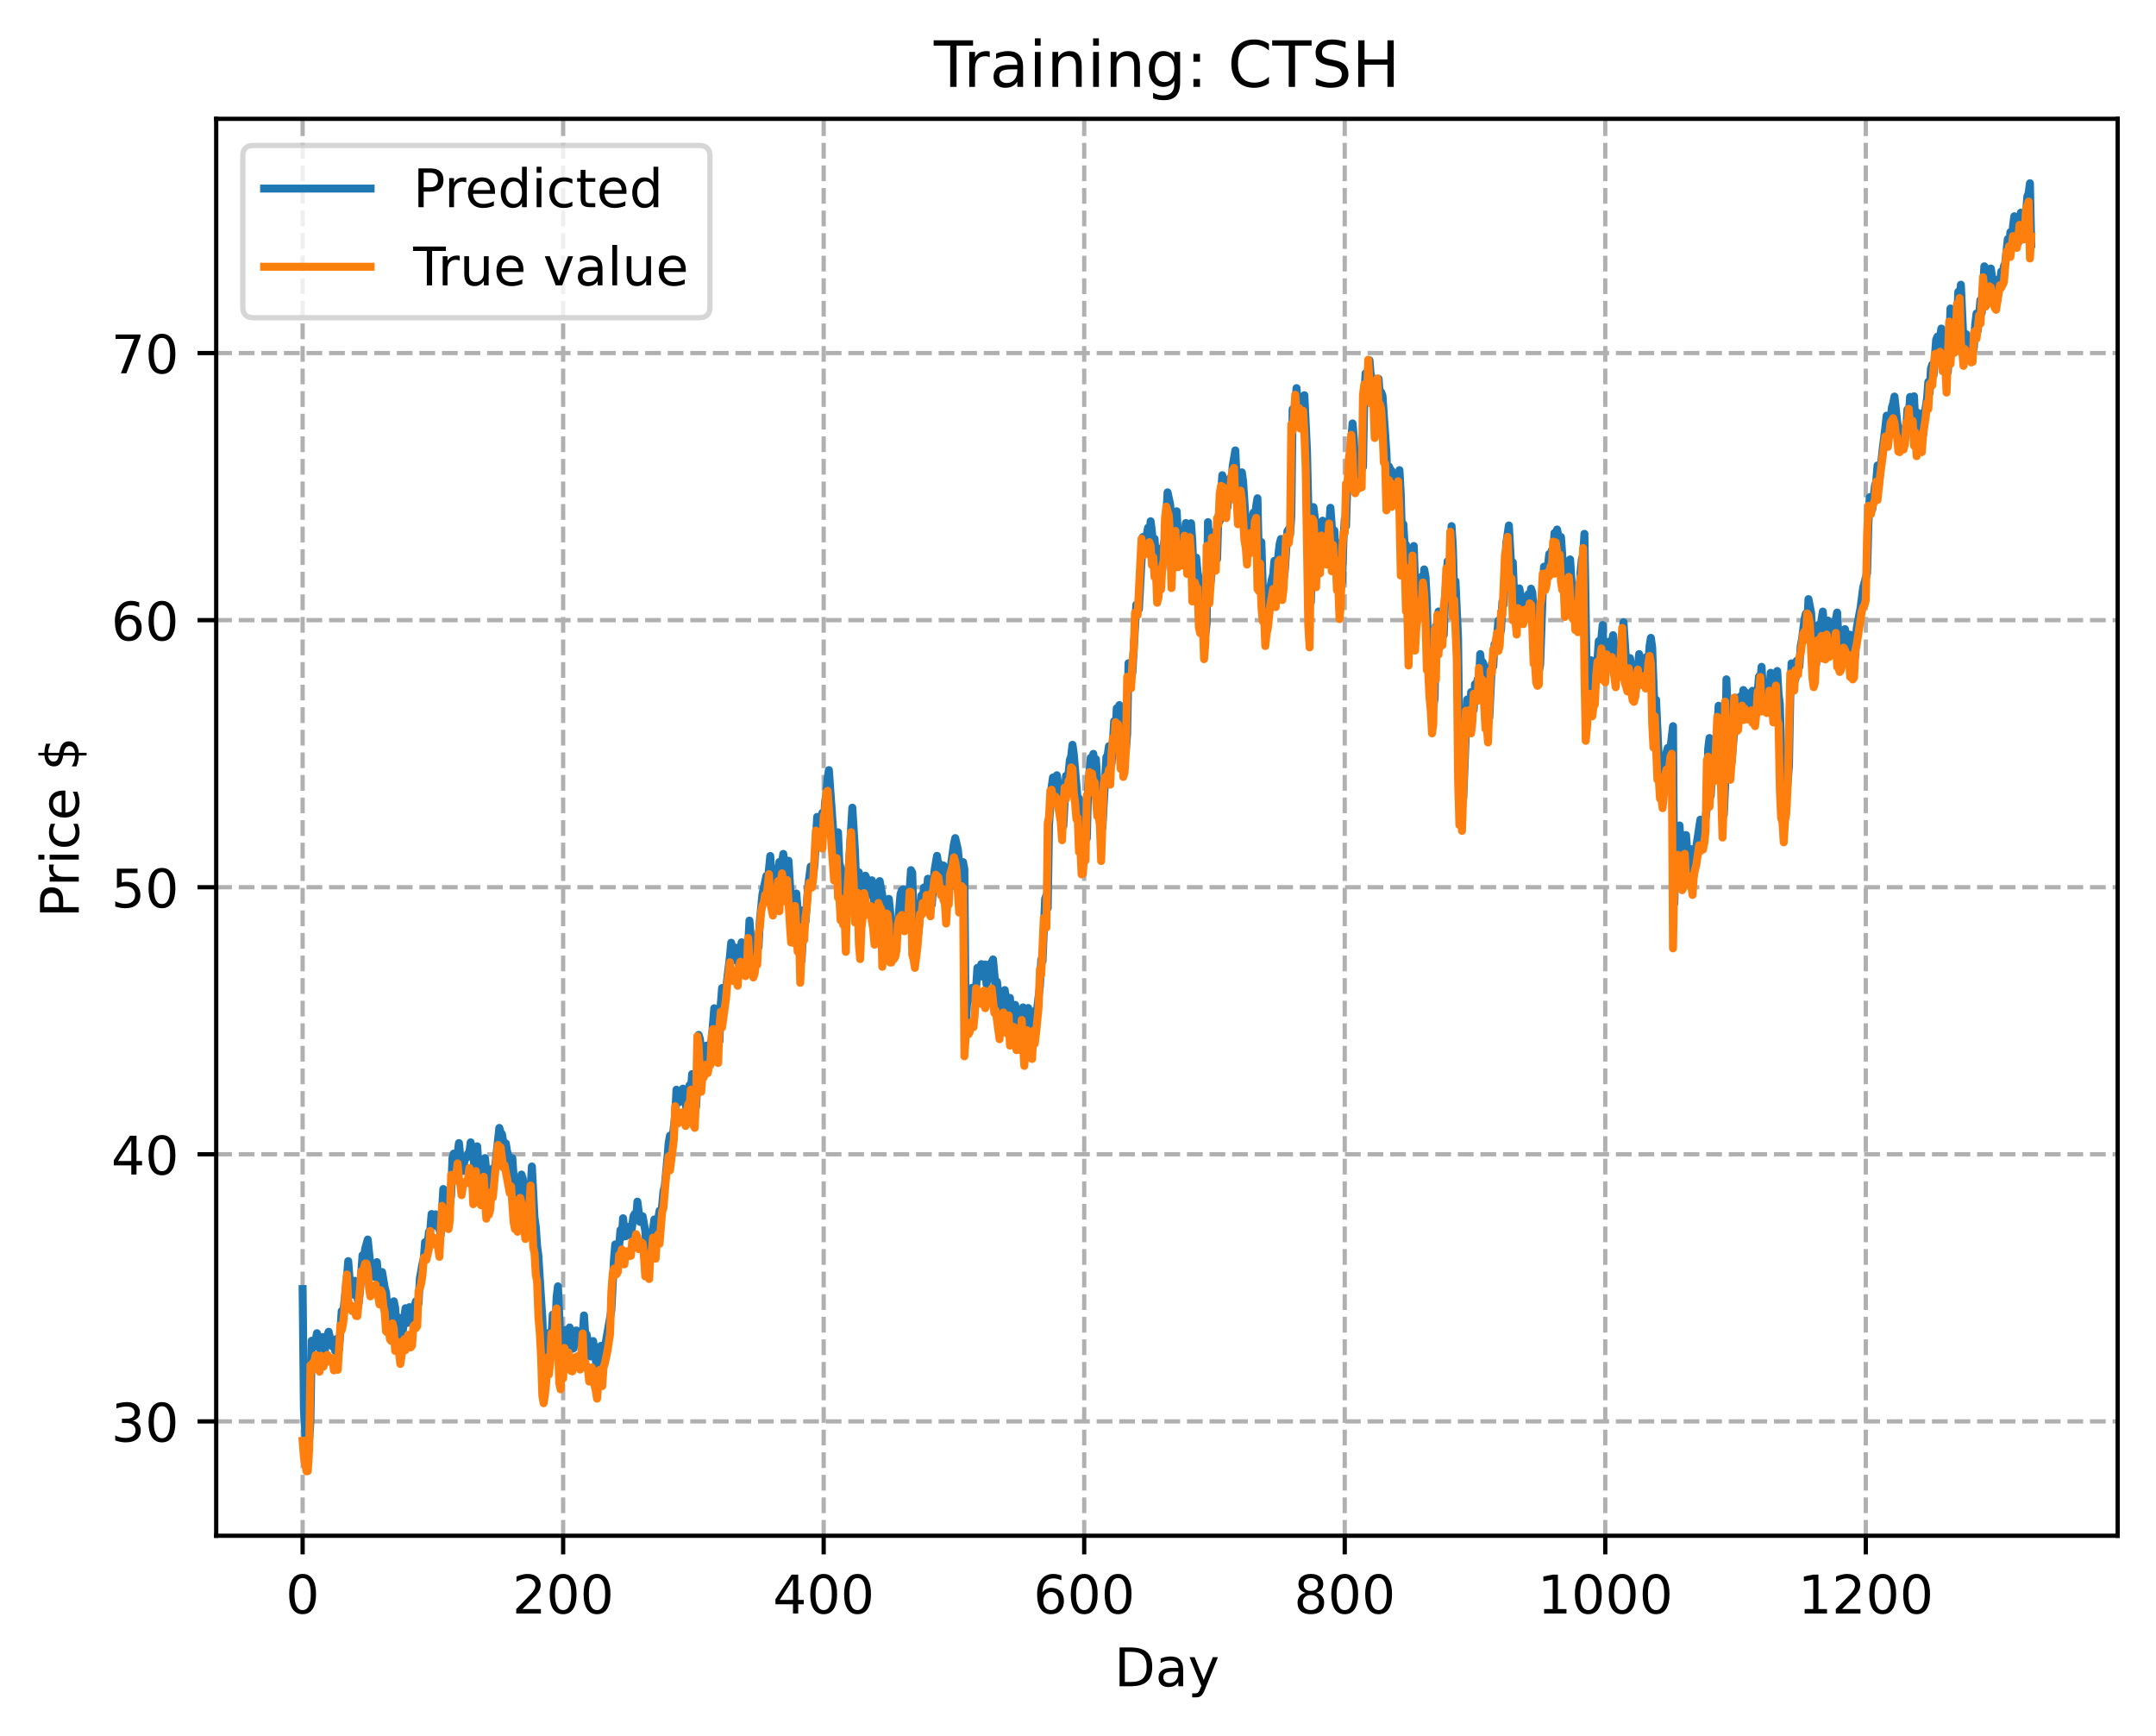 <?xml version="1.0" encoding="utf-8" standalone="no"?>
<!DOCTYPE svg PUBLIC "-//W3C//DTD SVG 1.1//EN"
  "http://www.w3.org/Graphics/SVG/1.1/DTD/svg11.dtd">
<!-- Created with matplotlib (https://matplotlib.org/) -->
<svg height="325.986pt" version="1.1" viewBox="0 0 404.923 325.986" width="404.923pt" xmlns="http://www.w3.org/2000/svg" xmlns:xlink="http://www.w3.org/1999/xlink">
 <defs>
  <style type="text/css">
*{stroke-linecap:butt;stroke-linejoin:round;}
  </style>
 </defs>
 <g id="figure_1">
  <g id="patch_1">
   <path d="M 0 325.986 
L 404.923 325.986 
L 404.923 0 
L 0 0 
z
" style="fill:#ffffff;"/>
  </g>
  <g id="axes_1">
   <g id="patch_2">
    <path d="M 40.603 288.43 
L 397.723 288.43 
L 397.723 22.318 
L 40.603 22.318 
z
" style="fill:#ffffff;"/>
   </g>
   <g id="matplotlib.axis_1">
    <g id="xtick_1">
     <g id="line2d_1">
      <path clip-path="url(#p2c226d3b54)" d="M 56.836 288.43 
L 56.836 22.318 
" style="fill:none;stroke:#b0b0b0;stroke-dasharray:2.96,1.28;stroke-dashoffset:0;stroke-width:0.8;"/>
     </g>
     <g id="line2d_2">
      <defs>
       <path d="M 0 0 
L 0 3.5 
" id="me1e228ae5e" style="stroke:#000000;stroke-width:0.8;"/>
      </defs>
      <g>
       <use style="stroke:#000000;stroke-width:0.8;" x="56.836" xlink:href="#me1e228ae5e" y="288.43"/>
      </g>
     </g>
     <g id="text_1">
      <!-- 0 -->
      <defs>
       <path d="M 31.781 66.406 
Q 24.172 66.406 20.328 58.906 
Q 16.5 51.422 16.5 36.375 
Q 16.5 21.391 20.328 13.891 
Q 24.172 6.391 31.781 6.391 
Q 39.453 6.391 43.281 13.891 
Q 47.125 21.391 47.125 36.375 
Q 47.125 51.422 43.281 58.906 
Q 39.453 66.406 31.781 66.406 
z
M 31.781 74.219 
Q 44.047 74.219 50.516 64.516 
Q 56.984 54.828 56.984 36.375 
Q 56.984 17.969 50.516 8.266 
Q 44.047 -1.422 31.781 -1.422 
Q 19.531 -1.422 13.062 8.266 
Q 6.594 17.969 6.594 36.375 
Q 6.594 54.828 13.062 64.516 
Q 19.531 74.219 31.781 74.219 
z
" id="DejaVuSans-48"/>
      </defs>
      <g transform="translate(53.655 303.029)scale(0.1 -0.1)">
       <use xlink:href="#DejaVuSans-48"/>
      </g>
     </g>
    </g>
    <g id="xtick_2">
     <g id="line2d_3">
      <path clip-path="url(#p2c226d3b54)" d="M 105.766 288.43 
L 105.766 22.318 
" style="fill:none;stroke:#b0b0b0;stroke-dasharray:2.96,1.28;stroke-dashoffset:0;stroke-width:0.8;"/>
     </g>
     <g id="line2d_4">
      <g>
       <use style="stroke:#000000;stroke-width:0.8;" x="105.766" xlink:href="#me1e228ae5e" y="288.43"/>
      </g>
     </g>
     <g id="text_2">
      <!-- 200 -->
      <defs>
       <path d="M 19.188 8.297 
L 53.609 8.297 
L 53.609 0 
L 7.328 0 
L 7.328 8.297 
Q 12.938 14.109 22.625 23.891 
Q 32.328 33.688 34.812 36.531 
Q 39.547 41.844 41.422 45.531 
Q 43.312 49.219 43.312 52.781 
Q 43.312 58.594 39.234 62.25 
Q 35.156 65.922 28.609 65.922 
Q 23.969 65.922 18.812 64.312 
Q 13.672 62.703 7.812 59.422 
L 7.812 69.391 
Q 13.766 71.781 18.938 73 
Q 24.125 74.219 28.422 74.219 
Q 39.75 74.219 46.484 68.547 
Q 53.219 62.891 53.219 53.422 
Q 53.219 48.922 51.531 44.891 
Q 49.859 40.875 45.406 35.406 
Q 44.188 33.984 37.641 27.219 
Q 31.109 20.453 19.188 8.297 
z
" id="DejaVuSans-50"/>
      </defs>
      <g transform="translate(96.223 303.029)scale(0.1 -0.1)">
       <use xlink:href="#DejaVuSans-50"/>
       <use x="63.623" xlink:href="#DejaVuSans-48"/>
       <use x="127.246" xlink:href="#DejaVuSans-48"/>
      </g>
     </g>
    </g>
    <g id="xtick_3">
     <g id="line2d_5">
      <path clip-path="url(#p2c226d3b54)" d="M 154.697 288.43 
L 154.697 22.318 
" style="fill:none;stroke:#b0b0b0;stroke-dasharray:2.96,1.28;stroke-dashoffset:0;stroke-width:0.8;"/>
     </g>
     <g id="line2d_6">
      <g>
       <use style="stroke:#000000;stroke-width:0.8;" x="154.697" xlink:href="#me1e228ae5e" y="288.43"/>
      </g>
     </g>
     <g id="text_3">
      <!-- 400 -->
      <defs>
       <path d="M 37.797 64.312 
L 12.891 25.391 
L 37.797 25.391 
z
M 35.203 72.906 
L 47.609 72.906 
L 47.609 25.391 
L 58.016 25.391 
L 58.016 17.188 
L 47.609 17.188 
L 47.609 0 
L 37.797 0 
L 37.797 17.188 
L 4.891 17.188 
L 4.891 26.703 
z
" id="DejaVuSans-52"/>
      </defs>
      <g transform="translate(145.153 303.029)scale(0.1 -0.1)">
       <use xlink:href="#DejaVuSans-52"/>
       <use x="63.623" xlink:href="#DejaVuSans-48"/>
       <use x="127.246" xlink:href="#DejaVuSans-48"/>
      </g>
     </g>
    </g>
    <g id="xtick_4">
     <g id="line2d_7">
      <path clip-path="url(#p2c226d3b54)" d="M 203.628 288.43 
L 203.628 22.318 
" style="fill:none;stroke:#b0b0b0;stroke-dasharray:2.96,1.28;stroke-dashoffset:0;stroke-width:0.8;"/>
     </g>
     <g id="line2d_8">
      <g>
       <use style="stroke:#000000;stroke-width:0.8;" x="203.628" xlink:href="#me1e228ae5e" y="288.43"/>
      </g>
     </g>
     <g id="text_4">
      <!-- 600 -->
      <defs>
       <path d="M 33.016 40.375 
Q 26.375 40.375 22.484 35.828 
Q 18.609 31.297 18.609 23.391 
Q 18.609 15.531 22.484 10.953 
Q 26.375 6.391 33.016 6.391 
Q 39.656 6.391 43.531 10.953 
Q 47.406 15.531 47.406 23.391 
Q 47.406 31.297 43.531 35.828 
Q 39.656 40.375 33.016 40.375 
z
M 52.594 71.297 
L 52.594 62.312 
Q 48.875 64.062 45.094 64.984 
Q 41.312 65.922 37.594 65.922 
Q 27.828 65.922 22.672 59.328 
Q 17.531 52.734 16.797 39.406 
Q 19.672 43.656 24.016 45.922 
Q 28.375 48.188 33.594 48.188 
Q 44.578 48.188 50.953 41.516 
Q 57.328 34.859 57.328 23.391 
Q 57.328 12.156 50.688 5.359 
Q 44.047 -1.422 33.016 -1.422 
Q 20.359 -1.422 13.672 8.266 
Q 6.984 17.969 6.984 36.375 
Q 6.984 53.656 15.188 63.938 
Q 23.391 74.219 37.203 74.219 
Q 40.922 74.219 44.703 73.484 
Q 48.484 72.75 52.594 71.297 
z
" id="DejaVuSans-54"/>
      </defs>
      <g transform="translate(194.084 303.029)scale(0.1 -0.1)">
       <use xlink:href="#DejaVuSans-54"/>
       <use x="63.623" xlink:href="#DejaVuSans-48"/>
       <use x="127.246" xlink:href="#DejaVuSans-48"/>
      </g>
     </g>
    </g>
    <g id="xtick_5">
     <g id="line2d_9">
      <path clip-path="url(#p2c226d3b54)" d="M 252.558 288.43 
L 252.558 22.318 
" style="fill:none;stroke:#b0b0b0;stroke-dasharray:2.96,1.28;stroke-dashoffset:0;stroke-width:0.8;"/>
     </g>
     <g id="line2d_10">
      <g>
       <use style="stroke:#000000;stroke-width:0.8;" x="252.558" xlink:href="#me1e228ae5e" y="288.43"/>
      </g>
     </g>
     <g id="text_5">
      <!-- 800 -->
      <defs>
       <path d="M 31.781 34.625 
Q 24.75 34.625 20.719 30.859 
Q 16.703 27.094 16.703 20.516 
Q 16.703 13.922 20.719 10.156 
Q 24.75 6.391 31.781 6.391 
Q 38.812 6.391 42.859 10.172 
Q 46.922 13.969 46.922 20.516 
Q 46.922 27.094 42.891 30.859 
Q 38.875 34.625 31.781 34.625 
z
M 21.922 38.812 
Q 15.578 40.375 12.031 44.719 
Q 8.5 49.078 8.5 55.328 
Q 8.5 64.062 14.719 69.141 
Q 20.953 74.219 31.781 74.219 
Q 42.672 74.219 48.875 69.141 
Q 55.078 64.062 55.078 55.328 
Q 55.078 49.078 51.531 44.719 
Q 48 40.375 41.703 38.812 
Q 48.828 37.156 52.797 32.312 
Q 56.781 27.484 56.781 20.516 
Q 56.781 9.906 50.312 4.234 
Q 43.844 -1.422 31.781 -1.422 
Q 19.734 -1.422 13.25 4.234 
Q 6.781 9.906 6.781 20.516 
Q 6.781 27.484 10.781 32.312 
Q 14.797 37.156 21.922 38.812 
z
M 18.312 54.391 
Q 18.312 48.734 21.844 45.562 
Q 25.391 42.391 31.781 42.391 
Q 38.141 42.391 41.719 45.562 
Q 45.312 48.734 45.312 54.391 
Q 45.312 60.062 41.719 63.234 
Q 38.141 66.406 31.781 66.406 
Q 25.391 66.406 21.844 63.234 
Q 18.312 60.062 18.312 54.391 
z
" id="DejaVuSans-56"/>
      </defs>
      <g transform="translate(243.015 303.029)scale(0.1 -0.1)">
       <use xlink:href="#DejaVuSans-56"/>
       <use x="63.623" xlink:href="#DejaVuSans-48"/>
       <use x="127.246" xlink:href="#DejaVuSans-48"/>
      </g>
     </g>
    </g>
    <g id="xtick_6">
     <g id="line2d_11">
      <path clip-path="url(#p2c226d3b54)" d="M 301.489 288.43 
L 301.489 22.318 
" style="fill:none;stroke:#b0b0b0;stroke-dasharray:2.96,1.28;stroke-dashoffset:0;stroke-width:0.8;"/>
     </g>
     <g id="line2d_12">
      <g>
       <use style="stroke:#000000;stroke-width:0.8;" x="301.489" xlink:href="#me1e228ae5e" y="288.43"/>
      </g>
     </g>
     <g id="text_6">
      <!-- 1000 -->
      <defs>
       <path d="M 12.406 8.297 
L 28.516 8.297 
L 28.516 63.922 
L 10.984 60.406 
L 10.984 69.391 
L 28.422 72.906 
L 38.281 72.906 
L 38.281 8.297 
L 54.391 8.297 
L 54.391 0 
L 12.406 0 
z
" id="DejaVuSans-49"/>
      </defs>
      <g transform="translate(288.764 303.029)scale(0.1 -0.1)">
       <use xlink:href="#DejaVuSans-49"/>
       <use x="63.623" xlink:href="#DejaVuSans-48"/>
       <use x="127.246" xlink:href="#DejaVuSans-48"/>
       <use x="190.869" xlink:href="#DejaVuSans-48"/>
      </g>
     </g>
    </g>
    <g id="xtick_7">
     <g id="line2d_13">
      <path clip-path="url(#p2c226d3b54)" d="M 350.419 288.43 
L 350.419 22.318 
" style="fill:none;stroke:#b0b0b0;stroke-dasharray:2.96,1.28;stroke-dashoffset:0;stroke-width:0.8;"/>
     </g>
     <g id="line2d_14">
      <g>
       <use style="stroke:#000000;stroke-width:0.8;" x="350.419" xlink:href="#me1e228ae5e" y="288.43"/>
      </g>
     </g>
     <g id="text_7">
      <!-- 1200 -->
      <g transform="translate(337.694 303.029)scale(0.1 -0.1)">
       <use xlink:href="#DejaVuSans-49"/>
       <use x="63.623" xlink:href="#DejaVuSans-50"/>
       <use x="127.246" xlink:href="#DejaVuSans-48"/>
       <use x="190.869" xlink:href="#DejaVuSans-48"/>
      </g>
     </g>
    </g>
    <g id="text_8">
     <!-- Day -->
     <defs>
      <path d="M 19.672 64.797 
L 19.672 8.109 
L 31.594 8.109 
Q 46.688 8.109 53.688 14.938 
Q 60.688 21.781 60.688 36.531 
Q 60.688 51.172 53.688 57.984 
Q 46.688 64.797 31.594 64.797 
z
M 9.812 72.906 
L 30.078 72.906 
Q 51.266 72.906 61.172 64.094 
Q 71.094 55.281 71.094 36.531 
Q 71.094 17.672 61.125 8.828 
Q 51.172 0 30.078 0 
L 9.812 0 
z
" id="DejaVuSans-68"/>
      <path d="M 34.281 27.484 
Q 23.391 27.484 19.188 25 
Q 14.984 22.516 14.984 16.5 
Q 14.984 11.719 18.141 8.906 
Q 21.297 6.109 26.703 6.109 
Q 34.188 6.109 38.703 11.406 
Q 43.219 16.703 43.219 25.484 
L 43.219 27.484 
z
M 52.203 31.203 
L 52.203 0 
L 43.219 0 
L 43.219 8.297 
Q 40.141 3.328 35.547 0.953 
Q 30.953 -1.422 24.312 -1.422 
Q 15.922 -1.422 10.953 3.297 
Q 6 8.016 6 15.922 
Q 6 25.141 12.172 29.828 
Q 18.359 34.516 30.609 34.516 
L 43.219 34.516 
L 43.219 35.406 
Q 43.219 41.609 39.141 45 
Q 35.062 48.391 27.688 48.391 
Q 23 48.391 18.547 47.266 
Q 14.109 46.141 10.016 43.891 
L 10.016 52.203 
Q 14.938 54.109 19.578 55.047 
Q 24.219 56 28.609 56 
Q 40.484 56 46.344 49.844 
Q 52.203 43.703 52.203 31.203 
z
" id="DejaVuSans-97"/>
      <path d="M 32.172 -5.078 
Q 28.375 -14.844 24.75 -17.812 
Q 21.141 -20.797 15.094 -20.797 
L 7.906 -20.797 
L 7.906 -13.281 
L 13.188 -13.281 
Q 16.891 -13.281 18.938 -11.516 
Q 21 -9.766 23.484 -3.219 
L 25.094 0.875 
L 2.984 54.688 
L 12.5 54.688 
L 29.594 11.922 
L 46.688 54.688 
L 56.203 54.688 
z
" id="DejaVuSans-121"/>
     </defs>
     <g transform="translate(209.29 316.707)scale(0.1 -0.1)">
      <use xlink:href="#DejaVuSans-68"/>
      <use x="77.002" xlink:href="#DejaVuSans-97"/>
      <use x="138.281" xlink:href="#DejaVuSans-121"/>
     </g>
    </g>
   </g>
   <g id="matplotlib.axis_2">
    <g id="ytick_1">
     <g id="line2d_15">
      <path clip-path="url(#p2c226d3b54)" d="M 40.603 266.954 
L 397.723 266.954 
" style="fill:none;stroke:#b0b0b0;stroke-dasharray:2.96,1.28;stroke-dashoffset:0;stroke-width:0.8;"/>
     </g>
     <g id="line2d_16">
      <defs>
       <path d="M 0 0 
L -3.5 0 
" id="m7f4a4f6301" style="stroke:#000000;stroke-width:0.8;"/>
      </defs>
      <g>
       <use style="stroke:#000000;stroke-width:0.8;" x="40.603" xlink:href="#m7f4a4f6301" y="266.954"/>
      </g>
     </g>
     <g id="text_9">
      <!-- 30 -->
      <defs>
       <path d="M 40.578 39.312 
Q 47.656 37.797 51.625 33 
Q 55.609 28.219 55.609 21.188 
Q 55.609 10.406 48.188 4.484 
Q 40.766 -1.422 27.094 -1.422 
Q 22.516 -1.422 17.656 -0.516 
Q 12.797 0.391 7.625 2.203 
L 7.625 11.719 
Q 11.719 9.328 16.594 8.109 
Q 21.484 6.891 26.812 6.891 
Q 36.078 6.891 40.938 10.547 
Q 45.797 14.203 45.797 21.188 
Q 45.797 27.641 41.281 31.266 
Q 36.766 34.906 28.719 34.906 
L 20.219 34.906 
L 20.219 43.016 
L 29.109 43.016 
Q 36.375 43.016 40.234 45.922 
Q 44.094 48.828 44.094 54.297 
Q 44.094 59.906 40.109 62.906 
Q 36.141 65.922 28.719 65.922 
Q 24.656 65.922 20.016 65.031 
Q 15.375 64.156 9.812 62.312 
L 9.812 71.094 
Q 15.438 72.656 20.344 73.438 
Q 25.25 74.219 29.594 74.219 
Q 40.828 74.219 47.359 69.109 
Q 53.906 64.016 53.906 55.328 
Q 53.906 49.266 50.438 45.094 
Q 46.969 40.922 40.578 39.312 
z
" id="DejaVuSans-51"/>
      </defs>
      <g transform="translate(20.878 270.753)scale(0.1 -0.1)">
       <use xlink:href="#DejaVuSans-51"/>
       <use x="63.623" xlink:href="#DejaVuSans-48"/>
      </g>
     </g>
    </g>
    <g id="ytick_2">
     <g id="line2d_17">
      <path clip-path="url(#p2c226d3b54)" d="M 40.603 216.793 
L 397.723 216.793 
" style="fill:none;stroke:#b0b0b0;stroke-dasharray:2.96,1.28;stroke-dashoffset:0;stroke-width:0.8;"/>
     </g>
     <g id="line2d_18">
      <g>
       <use style="stroke:#000000;stroke-width:0.8;" x="40.603" xlink:href="#m7f4a4f6301" y="216.793"/>
      </g>
     </g>
     <g id="text_10">
      <!-- 40 -->
      <g transform="translate(20.878 220.593)scale(0.1 -0.1)">
       <use xlink:href="#DejaVuSans-52"/>
       <use x="63.623" xlink:href="#DejaVuSans-48"/>
      </g>
     </g>
    </g>
    <g id="ytick_3">
     <g id="line2d_19">
      <path clip-path="url(#p2c226d3b54)" d="M 40.603 166.633 
L 397.723 166.633 
" style="fill:none;stroke:#b0b0b0;stroke-dasharray:2.96,1.28;stroke-dashoffset:0;stroke-width:0.8;"/>
     </g>
     <g id="line2d_20">
      <g>
       <use style="stroke:#000000;stroke-width:0.8;" x="40.603" xlink:href="#m7f4a4f6301" y="166.633"/>
      </g>
     </g>
     <g id="text_11">
      <!-- 50 -->
      <defs>
       <path d="M 10.797 72.906 
L 49.516 72.906 
L 49.516 64.594 
L 19.828 64.594 
L 19.828 46.734 
Q 21.969 47.469 24.109 47.828 
Q 26.266 48.188 28.422 48.188 
Q 40.625 48.188 47.75 41.5 
Q 54.891 34.812 54.891 23.391 
Q 54.891 11.625 47.562 5.094 
Q 40.234 -1.422 26.906 -1.422 
Q 22.312 -1.422 17.547 -0.641 
Q 12.797 0.141 7.719 1.703 
L 7.719 11.625 
Q 12.109 9.234 16.797 8.062 
Q 21.484 6.891 26.703 6.891 
Q 35.156 6.891 40.078 11.328 
Q 45.016 15.766 45.016 23.391 
Q 45.016 31 40.078 35.438 
Q 35.156 39.891 26.703 39.891 
Q 22.75 39.891 18.812 39.016 
Q 14.891 38.141 10.797 36.281 
z
" id="DejaVuSans-53"/>
      </defs>
      <g transform="translate(20.878 170.432)scale(0.1 -0.1)">
       <use xlink:href="#DejaVuSans-53"/>
       <use x="63.623" xlink:href="#DejaVuSans-48"/>
      </g>
     </g>
    </g>
    <g id="ytick_4">
     <g id="line2d_21">
      <path clip-path="url(#p2c226d3b54)" d="M 40.603 116.472 
L 397.723 116.472 
" style="fill:none;stroke:#b0b0b0;stroke-dasharray:2.96,1.28;stroke-dashoffset:0;stroke-width:0.8;"/>
     </g>
     <g id="line2d_22">
      <g>
       <use style="stroke:#000000;stroke-width:0.8;" x="40.603" xlink:href="#m7f4a4f6301" y="116.472"/>
      </g>
     </g>
     <g id="text_12">
      <!-- 60 -->
      <g transform="translate(20.878 120.271)scale(0.1 -0.1)">
       <use xlink:href="#DejaVuSans-54"/>
       <use x="63.623" xlink:href="#DejaVuSans-48"/>
      </g>
     </g>
    </g>
    <g id="ytick_5">
     <g id="line2d_23">
      <path clip-path="url(#p2c226d3b54)" d="M 40.603 66.312 
L 397.723 66.312 
" style="fill:none;stroke:#b0b0b0;stroke-dasharray:2.96,1.28;stroke-dashoffset:0;stroke-width:0.8;"/>
     </g>
     <g id="line2d_24">
      <g>
       <use style="stroke:#000000;stroke-width:0.8;" x="40.603" xlink:href="#m7f4a4f6301" y="66.312"/>
      </g>
     </g>
     <g id="text_13">
      <!-- 70 -->
      <defs>
       <path d="M 8.203 72.906 
L 55.078 72.906 
L 55.078 68.703 
L 28.609 0 
L 18.312 0 
L 43.219 64.594 
L 8.203 64.594 
z
" id="DejaVuSans-55"/>
      </defs>
      <g transform="translate(20.878 70.111)scale(0.1 -0.1)">
       <use xlink:href="#DejaVuSans-55"/>
       <use x="63.623" xlink:href="#DejaVuSans-48"/>
      </g>
     </g>
    </g>
    <g id="text_14">
     <!-- Price $ -->
     <defs>
      <path d="M 19.672 64.797 
L 19.672 37.406 
L 32.078 37.406 
Q 38.969 37.406 42.719 40.969 
Q 46.484 44.531 46.484 51.125 
Q 46.484 57.672 42.719 61.234 
Q 38.969 64.797 32.078 64.797 
z
M 9.812 72.906 
L 32.078 72.906 
Q 44.344 72.906 50.609 67.359 
Q 56.891 61.812 56.891 51.125 
Q 56.891 40.328 50.609 34.812 
Q 44.344 29.297 32.078 29.297 
L 19.672 29.297 
L 19.672 0 
L 9.812 0 
z
" id="DejaVuSans-80"/>
      <path d="M 41.109 46.297 
Q 39.594 47.172 37.812 47.578 
Q 36.031 48 33.891 48 
Q 26.266 48 22.188 43.047 
Q 18.109 38.094 18.109 28.812 
L 18.109 0 
L 9.078 0 
L 9.078 54.688 
L 18.109 54.688 
L 18.109 46.188 
Q 20.953 51.172 25.484 53.578 
Q 30.031 56 36.531 56 
Q 37.453 56 38.578 55.875 
Q 39.703 55.766 41.062 55.516 
z
" id="DejaVuSans-114"/>
      <path d="M 9.422 54.688 
L 18.406 54.688 
L 18.406 0 
L 9.422 0 
z
M 9.422 75.984 
L 18.406 75.984 
L 18.406 64.594 
L 9.422 64.594 
z
" id="DejaVuSans-105"/>
      <path d="M 48.781 52.594 
L 48.781 44.188 
Q 44.969 46.297 41.141 47.344 
Q 37.312 48.391 33.406 48.391 
Q 24.656 48.391 19.812 42.844 
Q 14.984 37.312 14.984 27.297 
Q 14.984 17.281 19.812 11.734 
Q 24.656 6.203 33.406 6.203 
Q 37.312 6.203 41.141 7.25 
Q 44.969 8.297 48.781 10.406 
L 48.781 2.094 
Q 45.016 0.344 40.984 -0.531 
Q 36.969 -1.422 32.422 -1.422 
Q 20.062 -1.422 12.781 6.344 
Q 5.516 14.109 5.516 27.297 
Q 5.516 40.672 12.859 48.328 
Q 20.219 56 33.016 56 
Q 37.156 56 41.109 55.141 
Q 45.062 54.297 48.781 52.594 
z
" id="DejaVuSans-99"/>
      <path d="M 56.203 29.594 
L 56.203 25.203 
L 14.891 25.203 
Q 15.484 15.922 20.484 11.062 
Q 25.484 6.203 34.422 6.203 
Q 39.594 6.203 44.453 7.469 
Q 49.312 8.734 54.109 11.281 
L 54.109 2.781 
Q 49.266 0.734 44.188 -0.344 
Q 39.109 -1.422 33.891 -1.422 
Q 20.797 -1.422 13.156 6.188 
Q 5.516 13.812 5.516 26.812 
Q 5.516 40.234 12.766 48.109 
Q 20.016 56 32.328 56 
Q 43.359 56 49.781 48.891 
Q 56.203 41.797 56.203 29.594 
z
M 47.219 32.234 
Q 47.125 39.594 43.094 43.984 
Q 39.062 48.391 32.422 48.391 
Q 24.906 48.391 20.391 44.141 
Q 15.875 39.891 15.188 32.172 
z
" id="DejaVuSans-101"/>
      <path id="DejaVuSans-32"/>
      <path d="M 33.797 -14.703 
L 28.906 -14.703 
L 28.859 0 
Q 23.734 0.094 18.609 1.188 
Q 13.484 2.297 8.297 4.5 
L 8.297 13.281 
Q 13.281 10.156 18.375 8.562 
Q 23.484 6.984 28.906 6.938 
L 28.906 29.203 
Q 18.109 30.953 13.203 35.156 
Q 8.297 39.359 8.297 46.688 
Q 8.297 54.641 13.625 59.219 
Q 18.953 63.812 28.906 64.5 
L 28.906 75.984 
L 33.797 75.984 
L 33.797 64.656 
Q 38.328 64.453 42.578 63.688 
Q 46.828 62.938 50.875 61.625 
L 50.875 53.078 
Q 46.828 55.125 42.547 56.25 
Q 38.281 57.375 33.797 57.562 
L 33.797 36.719 
Q 44.875 35.016 50.094 30.609 
Q 55.328 26.219 55.328 18.609 
Q 55.328 10.359 49.781 5.594 
Q 44.234 0.828 33.797 0.094 
z
M 28.906 37.594 
L 28.906 57.625 
Q 23.25 56.984 20.266 54.391 
Q 17.281 51.812 17.281 47.516 
Q 17.281 43.312 20.031 40.969 
Q 22.797 38.625 28.906 37.594 
z
M 33.797 28.219 
L 33.797 7.078 
Q 39.984 7.906 43.141 10.594 
Q 46.297 13.281 46.297 17.672 
Q 46.297 21.969 43.281 24.5 
Q 40.281 27.047 33.797 28.219 
z
" id="DejaVuSans-36"/>
     </defs>
     <g transform="translate(14.798 172.342)rotate(-90)scale(0.1 -0.1)">
      <use xlink:href="#DejaVuSans-80"/>
      <use x="58.553" xlink:href="#DejaVuSans-114"/>
      <use x="99.666" xlink:href="#DejaVuSans-105"/>
      <use x="127.449" xlink:href="#DejaVuSans-99"/>
      <use x="182.43" xlink:href="#DejaVuSans-101"/>
      <use x="243.953" xlink:href="#DejaVuSans-32"/>
      <use x="275.74" xlink:href="#DejaVuSans-36"/>
     </g>
    </g>
   </g>
   <g id="line2d_25">
    <path clip-path="url(#p2c226d3b54)" d="M 56.836 242.105 
L 57.081 264.744 
L 57.57 273.264 
L 57.814 272.649 
L 58.059 270.741 
L 58.304 266.865 
L 58.548 251.809 
L 58.793 253.091 
L 59.282 251.74 
L 59.527 250.391 
L 60.016 252.762 
L 60.261 254.204 
L 60.506 251.113 
L 60.995 253.735 
L 61.24 251.411 
L 61.729 250.119 
L 61.974 251.321 
L 62.218 251.724 
L 62.463 252.904 
L 62.708 251.631 
L 62.952 253.713 
L 63.197 251.486 
L 63.686 253.484 
L 64.175 246.233 
L 64.42 246.935 
L 65.154 240.03 
L 65.399 236.856 
L 65.643 239.975 
L 66.133 242.116 
L 66.377 243.167 
L 66.622 240.55 
L 66.867 242.714 
L 67.356 244.728 
L 67.601 242.556 
L 68.09 235.75 
L 68.335 236.548 
L 68.579 234.538 
L 69.069 232.801 
L 69.558 237.565 
L 69.802 239.411 
L 70.047 237.421 
L 70.292 239.798 
L 70.781 237.046 
L 71.026 240.008 
L 71.27 240.332 
L 71.515 241.392 
L 71.76 238.905 
L 72.249 241.806 
L 72.494 242.713 
L 72.738 245.659 
L 72.983 246.86 
L 73.228 245.323 
L 73.717 247.7 
L 73.962 244.398 
L 74.206 245.557 
L 74.451 249.142 
L 74.696 247.377 
L 75.429 252.037 
L 75.919 247.451 
L 76.163 245.701 
L 76.408 248.499 
L 76.897 245.498 
L 77.142 247.566 
L 77.387 248.557 
L 77.631 247.859 
L 77.876 245.165 
L 78.121 244.393 
L 78.365 245.732 
L 78.61 244.716 
L 78.855 240.087 
L 79.344 237.36 
L 79.589 236.42 
L 79.833 233.296 
L 80.078 233.244 
L 80.323 233.686 
L 80.567 231.351 
L 80.812 231.073 
L 81.056 228.005 
L 81.301 229.633 
L 81.79 228.064 
L 82.035 230.144 
L 82.524 230.795 
L 82.769 231.969 
L 83.258 223.313 
L 83.748 224.605 
L 83.992 223.697 
L 84.237 225.699 
L 84.482 226.126 
L 84.726 224.524 
L 84.971 217.563 
L 85.216 216.665 
L 85.705 218.631 
L 86.194 214.682 
L 86.439 217.112 
L 86.928 219.937 
L 87.173 218.313 
L 87.417 217.482 
L 87.662 217.425 
L 87.907 216.641 
L 88.151 216.514 
L 88.396 214.548 
L 88.641 217.097 
L 88.885 216.016 
L 89.13 220.485 
L 89.375 217.068 
L 89.619 215.295 
L 89.864 218.726 
L 90.598 222.68 
L 91.087 217.499 
L 91.332 219.982 
L 91.577 223.776 
L 91.821 221.471 
L 92.066 223.036 
L 92.311 222.053 
L 92.555 219.457 
L 92.8 220.931 
L 93.778 211.84 
L 94.023 212.706 
L 94.268 213.004 
L 94.757 215.75 
L 95.002 214.757 
L 95.246 216.309 
L 95.491 217.077 
L 95.98 220.284 
L 96.225 217.523 
L 96.714 224.589 
L 96.959 226.264 
L 97.204 224.964 
L 97.448 226.879 
L 97.693 221.973 
L 97.938 220.595 
L 98.182 221.333 
L 98.916 229.381 
L 99.161 226.518 
L 99.405 227.147 
L 99.895 219.08 
L 100.384 228.691 
L 100.629 230.437 
L 100.873 233.987 
L 101.118 235.886 
L 101.607 243.727 
L 101.852 247.46 
L 102.097 253.634 
L 102.341 256.064 
L 102.586 255.364 
L 102.831 253.399 
L 103.075 250.348 
L 103.32 252.728 
L 103.565 251.213 
L 103.809 246.896 
L 104.299 249.754 
L 104.543 243.537 
L 104.788 241.59 
L 105.277 252.392 
L 105.522 254.798 
L 105.766 251.415 
L 106.011 253.564 
L 106.256 249.79 
L 106.5 250.87 
L 106.99 249.307 
L 107.479 253.329 
L 107.724 253.231 
L 108.213 249.874 
L 108.458 251.345 
L 108.702 250.044 
L 109.192 252.294 
L 109.436 250.738 
L 109.681 247.062 
L 109.926 250.947 
L 110.17 250.595 
L 110.904 254.762 
L 111.393 251.868 
L 112.372 258.751 
L 112.861 252.778 
L 113.351 256.648 
L 113.595 253.083 
L 114.819 246.117 
L 115.308 236.611 
L 115.553 233.71 
L 115.797 235.904 
L 116.042 234.374 
L 116.287 233.914 
L 116.531 231.03 
L 116.776 232.409 
L 117.02 228.803 
L 117.265 231.1 
L 117.51 232.182 
L 117.754 230.77 
L 117.999 230.423 
L 118.244 231.543 
L 118.488 232.011 
L 118.978 228.384 
L 119.222 227.959 
L 119.467 229.111 
L 119.712 225.681 
L 120.201 229.489 
L 120.446 228.68 
L 120.69 228.422 
L 121.18 231.106 
L 121.424 234.254 
L 121.669 233.433 
L 122.158 235.63 
L 122.648 230.797 
L 122.892 229.024 
L 123.137 229.801 
L 123.381 231.834 
L 123.626 228.875 
L 123.871 227.397 
L 124.115 229.039 
L 124.605 223.732 
L 124.849 222.811 
L 125.339 217.603 
L 125.583 214.648 
L 125.828 213.283 
L 126.073 215.717 
L 126.807 209.53 
L 127.051 204.658 
L 127.296 206.401 
L 127.541 207.03 
L 127.785 206.329 
L 128.275 204.459 
L 128.764 207.02 
L 129.008 209.016 
L 129.498 203.82 
L 129.742 204.897 
L 129.987 201.726 
L 130.232 203.531 
L 130.476 206.385 
L 130.721 207.929 
L 130.966 203.503 
L 131.21 194.369 
L 131.455 195.127 
L 131.944 200.865 
L 132.189 198.722 
L 132.434 199.57 
L 132.678 196.386 
L 132.923 196.852 
L 133.168 198.589 
L 133.412 196.063 
L 133.657 195.381 
L 134.146 189.358 
L 134.391 193.1 
L 134.636 195.106 
L 134.88 193.236 
L 135.125 195.524 
L 135.369 188.663 
L 135.614 185.559 
L 135.859 188.372 
L 136.348 185.786 
L 137.082 179.706 
L 137.327 177.053 
L 138.061 180.311 
L 138.305 178 
L 138.55 178.746 
L 138.795 181.15 
L 139.284 176.972 
L 139.773 179.737 
L 140.018 178.002 
L 140.263 179.722 
L 140.507 178.02 
L 140.752 172.902 
L 140.996 175.72 
L 141.73 180.443 
L 142.22 176.679 
L 142.464 177.819 
L 142.709 172.911 
L 143.198 167.944 
L 143.932 164.518 
L 144.177 165.728 
L 144.666 160.764 
L 144.911 164.886 
L 145.4 168.144 
L 145.645 164.648 
L 145.89 163.096 
L 146.134 164.528 
L 146.379 161.883 
L 146.624 166.395 
L 146.868 162.085 
L 147.113 160.372 
L 147.602 164.522 
L 147.847 165.363 
L 148.091 161.657 
L 148.581 169.63 
L 148.825 172.434 
L 149.07 170.296 
L 149.315 172.851 
L 149.559 167.815 
L 150.049 173.742 
L 150.293 170.937 
L 150.538 180.442 
L 151.027 171.415 
L 151.272 173.138 
L 151.761 166.636 
L 152.251 162.747 
L 152.495 163.898 
L 152.74 164.26 
L 152.984 162.256 
L 153.474 153.42 
L 153.718 155.603 
L 153.963 153.902 
L 154.208 155.472 
L 154.452 152.656 
L 154.697 156.145 
L 154.942 150.859 
L 155.186 149.347 
L 155.431 146.158 
L 155.676 144.638 
L 156.654 158.414 
L 156.899 160.572 
L 157.144 157.395 
L 157.388 156.315 
L 157.633 162.055 
L 157.878 162.987 
L 158.122 165.572 
L 158.367 165.42 
L 158.612 168.338 
L 158.856 166.021 
L 159.101 171.663 
L 159.345 164.092 
L 160.079 151.693 
L 160.569 159.711 
L 160.813 166.459 
L 161.058 165.972 
L 161.303 163.833 
L 161.792 173.69 
L 162.281 167.835 
L 162.526 164.465 
L 162.771 164.981 
L 163.015 167.128 
L 163.26 166.379 
L 163.505 168.023 
L 163.749 165.33 
L 164.483 172.702 
L 164.728 172.142 
L 164.972 169.839 
L 165.217 165.478 
L 165.706 168.16 
L 165.951 178.282 
L 166.196 173.683 
L 166.44 174.906 
L 166.685 169.114 
L 166.93 168.816 
L 167.174 171.085 
L 167.419 176.113 
L 167.664 175.886 
L 167.908 174.542 
L 168.153 175.871 
L 168.642 173.51 
L 169.132 167.918 
L 169.376 167.22 
L 169.621 167.038 
L 170.11 170.927 
L 170.355 169.398 
L 170.6 168.98 
L 170.844 167.227 
L 171.089 163.421 
L 171.333 163.903 
L 171.578 173.235 
L 172.067 178.058 
L 172.557 174.609 
L 173.046 168.181 
L 173.291 169.214 
L 173.535 166.68 
L 174.025 167.939 
L 174.269 165.037 
L 175.003 169.934 
L 175.493 163.651 
L 175.982 160.731 
L 176.227 162.444 
L 176.471 162.278 
L 176.716 164.31 
L 176.96 164.532 
L 177.205 162.556 
L 177.45 165.204 
L 177.694 165.489 
L 177.939 168.679 
L 178.184 165.522 
L 178.428 166.691 
L 178.673 161.945 
L 179.162 158.495 
L 179.407 157.406 
L 179.896 159.535 
L 180.141 161.955 
L 180.386 166.294 
L 180.63 165.131 
L 180.875 161.92 
L 181.12 163.24 
L 181.364 192.737 
L 181.609 188.733 
L 181.854 187.325 
L 182.098 186.702 
L 182.343 186.994 
L 182.588 185.514 
L 183.077 187.966 
L 183.321 185.505 
L 183.566 181.777 
L 183.811 182.711 
L 184.3 181.074 
L 184.545 183.44 
L 185.034 181.136 
L 185.279 184.861 
L 185.768 181.908 
L 186.013 180.997 
L 186.257 180.737 
L 186.502 180.193 
L 186.991 185.557 
L 187.236 184.359 
L 187.725 188.587 
L 187.97 189.517 
L 188.215 187.664 
L 188.459 188.779 
L 188.704 185.954 
L 189.438 190.485 
L 189.682 187.419 
L 189.927 191.076 
L 190.172 189.181 
L 190.416 191.589 
L 190.661 188.726 
L 191.15 192.783 
L 191.395 190.373 
L 191.64 191.382 
L 191.884 193.519 
L 192.129 189.207 
L 192.618 194.708 
L 192.863 192.77 
L 193.108 189.312 
L 193.597 193.606 
L 193.842 190.133 
L 194.086 193.796 
L 194.331 189.879 
L 194.575 191.223 
L 195.309 185.173 
L 195.554 180.242 
L 195.799 180.527 
L 196.288 168.817 
L 196.533 168.118 
L 196.777 170.544 
L 197.022 154.856 
L 197.511 147.825 
L 197.756 146.022 
L 198.001 148.761 
L 198.245 146.58 
L 198.49 145.603 
L 199.224 150.15 
L 199.469 152.053 
L 199.713 155.106 
L 200.203 145.712 
L 200.447 147.581 
L 200.936 142.726 
L 201.181 142.062 
L 201.426 139.883 
L 201.67 141.636 
L 202.404 150.287 
L 202.649 149.952 
L 202.894 154.34 
L 203.138 153.125 
L 203.383 158.737 
L 203.628 158.445 
L 203.872 155.599 
L 204.117 157.447 
L 204.362 148.073 
L 204.851 142.321 
L 205.096 142.865 
L 205.34 141.586 
L 205.585 143.922 
L 205.83 142.591 
L 206.074 146.644 
L 206.319 148.512 
L 206.563 147.672 
L 206.808 148.973 
L 207.053 155.321 
L 207.787 142.203 
L 208.031 141.854 
L 208.276 140.132 
L 208.521 140.57 
L 208.765 143.408 
L 209.255 135.455 
L 209.499 137.381 
L 209.744 133.011 
L 209.989 133.933 
L 210.233 132.423 
L 210.723 139.876 
L 210.967 136.691 
L 211.212 141.376 
L 211.457 140.796 
L 211.701 137.744 
L 211.946 124.557 
L 212.191 126.582 
L 212.435 127.517 
L 212.68 126.201 
L 213.414 113.557 
L 213.658 114.629 
L 213.903 114.418 
L 214.637 100.864 
L 214.882 103.057 
L 215.616 99.109 
L 215.86 100.761 
L 216.105 97.896 
L 216.35 99.933 
L 216.594 103.033 
L 216.839 101.174 
L 217.084 104.912 
L 217.328 102.964 
L 217.573 108.935 
L 217.818 107.854 
L 218.062 104.543 
L 218.307 106.843 
L 218.551 102.167 
L 218.796 101.379 
L 219.285 92.472 
L 219.775 94.747 
L 220.019 98.478 
L 220.264 105.029 
L 220.998 96.024 
L 221.243 100.847 
L 221.487 103.222 
L 221.732 100.754 
L 222.221 103.727 
L 222.711 98.234 
L 222.955 100.183 
L 223.2 103.993 
L 223.689 98.266 
L 223.934 101.79 
L 224.179 108.428 
L 224.668 104.729 
L 224.912 107.485 
L 225.157 108.648 
L 225.402 113.716 
L 225.646 115.503 
L 225.891 112.02 
L 226.136 114.189 
L 226.38 119.227 
L 226.625 117.121 
L 226.87 98.064 
L 227.359 109.467 
L 227.604 107.119 
L 227.848 99.988 
L 228.093 100.997 
L 228.338 103.718 
L 228.582 105.021 
L 228.827 96.91 
L 229.072 97.883 
L 229.561 89.251 
L 230.05 91.136 
L 230.295 91.322 
L 230.539 95.266 
L 230.784 91.592 
L 231.029 89.83 
L 231.273 91.226 
L 231.518 87.513 
L 232.007 84.591 
L 232.252 90.03 
L 232.497 89.547 
L 232.741 93.926 
L 232.986 93.356 
L 233.231 88.712 
L 233.475 90.46 
L 234.209 101.812 
L 234.454 103.207 
L 234.699 98.111 
L 234.943 100.734 
L 235.188 97.608 
L 235.433 96.255 
L 235.677 98.369 
L 235.922 95.072 
L 236.167 93.58 
L 236.411 104.115 
L 236.656 106.566 
L 236.9 101.817 
L 237.145 109.759 
L 237.39 113.364 
L 237.634 111.706 
L 237.879 116.424 
L 238.368 111.559 
L 238.858 108.871 
L 239.102 107.996 
L 239.347 105.331 
L 239.592 108.907 
L 239.836 110.449 
L 240.081 104.386 
L 240.326 102.178 
L 240.57 101.231 
L 240.815 104.315 
L 241.06 108.934 
L 241.304 107.208 
L 241.794 99.755 
L 242.038 99.375 
L 242.283 100.409 
L 242.527 96.963 
L 242.772 76.846 
L 243.017 78.687 
L 243.261 76.56 
L 243.506 72.889 
L 243.751 76.691 
L 243.995 78.437 
L 244.24 75.501 
L 244.485 78.292 
L 244.974 74.219 
L 245.463 84.468 
L 245.708 94.774 
L 245.953 111.271 
L 246.197 113.094 
L 246.687 95.239 
L 246.931 97.206 
L 247.176 100.143 
L 247.421 107.14 
L 247.91 98.659 
L 248.155 104.675 
L 248.399 97.79 
L 248.644 101.059 
L 249.133 99.306 
L 249.378 102.466 
L 249.867 95.364 
L 250.112 98.604 
L 250.356 104.035 
L 250.601 99.644 
L 250.846 104.185 
L 251.09 101.882 
L 251.335 107.307 
L 251.58 105.125 
L 251.824 110.576 
L 252.069 109.17 
L 252.314 101.459 
L 252.558 97.489 
L 252.803 98.83 
L 253.048 90.62 
L 253.292 90.794 
L 253.782 82.769 
L 254.026 79.522 
L 254.271 82.271 
L 254.515 88.244 
L 254.76 89.961 
L 255.005 87.899 
L 255.249 86.832 
L 255.494 87.066 
L 255.739 86.632 
L 255.983 87.722 
L 256.228 75.046 
L 256.473 70.107 
L 256.962 74.363 
L 257.207 67.662 
L 257.696 73.542 
L 257.941 71.05 
L 258.185 73.439 
L 258.43 80.848 
L 258.675 77.463 
L 258.919 71.138 
L 259.164 74.745 
L 259.409 73.656 
L 259.653 74.354 
L 260.387 84.988 
L 260.632 91.809 
L 260.876 87.618 
L 261.121 88.195 
L 261.366 88.442 
L 261.61 92.491 
L 261.855 91.077 
L 262.1 92.094 
L 262.344 89.226 
L 262.589 90.926 
L 262.834 88.301 
L 263.078 92.744 
L 263.323 101.475 
L 263.568 98.461 
L 263.812 102.539 
L 264.057 102.298 
L 264.302 108.917 
L 264.546 108.79 
L 264.791 117.968 
L 265.28 109.258 
L 265.525 102.546 
L 266.014 117.193 
L 266.259 113.548 
L 266.993 108.322 
L 267.237 111.175 
L 267.482 106.941 
L 267.727 108.336 
L 267.971 112.774 
L 268.216 121.673 
L 268.461 120.744 
L 268.95 130.362 
L 269.195 132.81 
L 269.439 131.056 
L 269.684 117.552 
L 269.929 122.808 
L 270.173 114.847 
L 270.418 121.542 
L 270.663 116.053 
L 270.907 119.608 
L 271.152 119.265 
L 271.397 112.34 
L 271.886 105.387 
L 272.131 108.223 
L 272.375 105.257 
L 272.62 98.81 
L 272.864 102.638 
L 273.109 111.591 
L 273.354 109.134 
L 273.843 119.761 
L 274.088 139.646 
L 274.332 148.141 
L 274.577 143.073 
L 274.822 149.846 
L 275.556 131.372 
L 275.8 132.896 
L 276.045 135.252 
L 276.29 129.999 
L 276.534 133.562 
L 276.779 133.309 
L 277.024 128.49 
L 277.268 128.937 
L 277.513 127.603 
L 277.758 129.028 
L 278.002 122.842 
L 278.247 125.153 
L 278.491 124.39 
L 278.736 125.143 
L 279.225 133.503 
L 279.47 132.005 
L 279.715 134.762 
L 280.204 124.547 
L 280.449 125.173 
L 280.693 120.979 
L 280.938 121.923 
L 281.427 116.554 
L 281.672 119.334 
L 281.917 118.289 
L 282.161 113.073 
L 282.406 113.552 
L 282.895 102.05 
L 283.385 98.686 
L 283.874 107.322 
L 284.118 105.61 
L 284.363 111.56 
L 284.608 110.444 
L 284.852 111.826 
L 285.097 114.237 
L 285.342 110.508 
L 285.831 113.095 
L 286.076 112.117 
L 286.32 114.277 
L 286.565 112.633 
L 286.81 113.883 
L 287.054 111.592 
L 287.299 113.753 
L 287.544 110.563 
L 287.788 111.294 
L 288.033 114.853 
L 288.278 120.705 
L 288.522 120.159 
L 289.012 126.149 
L 289.256 124.873 
L 289.746 111.103 
L 289.99 106.432 
L 290.235 108.671 
L 290.479 107.691 
L 290.724 106.21 
L 290.969 104.036 
L 291.213 105.983 
L 291.458 103.347 
L 291.703 104.929 
L 291.947 100.102 
L 292.192 104.023 
L 292.437 99.446 
L 292.681 100.661 
L 292.926 102.647 
L 293.171 100.859 
L 293.66 107.892 
L 293.905 106.407 
L 294.149 111.004 
L 294.394 110.854 
L 294.883 105.069 
L 295.373 112.581 
L 295.617 113.78 
L 295.862 110.582 
L 296.106 113.765 
L 296.351 114.249 
L 296.596 115.581 
L 296.84 107.552 
L 297.085 105.068 
L 297.33 104.282 
L 297.574 100.261 
L 298.064 130.553 
L 298.308 128.95 
L 298.553 124.778 
L 298.798 124.002 
L 299.042 125.796 
L 299.287 130.255 
L 299.532 129.354 
L 299.776 127.399 
L 300.266 120.396 
L 300.51 122.304 
L 301 117.395 
L 301.244 124.901 
L 301.489 122.713 
L 301.734 124.713 
L 301.978 120.562 
L 302.223 122.219 
L 302.467 121.156 
L 302.712 120.703 
L 302.957 119.293 
L 303.446 123.809 
L 303.691 125.596 
L 303.935 121.908 
L 304.18 124.37 
L 304.425 122.51 
L 304.914 116.858 
L 305.403 124.299 
L 305.893 126.664 
L 306.137 123.598 
L 306.627 127.369 
L 306.871 129.619 
L 307.116 130.755 
L 307.85 122.841 
L 308.094 125.455 
L 308.339 126.462 
L 308.584 124.179 
L 308.828 125.299 
L 309.073 123.484 
L 309.318 126.275 
L 309.562 124.964 
L 309.807 121.329 
L 310.052 119.796 
L 310.296 121.572 
L 310.786 134.605 
L 311.03 131.424 
L 311.52 142.158 
L 311.764 142.227 
L 312.009 145.636 
L 312.254 144.264 
L 312.498 146.636 
L 312.743 144.933 
L 312.988 141.331 
L 313.232 140.454 
L 313.477 142.752 
L 314.211 136.384 
L 314.455 169.645 
L 314.7 159.946 
L 314.945 159.692 
L 315.189 156.28 
L 315.434 155.029 
L 315.679 158.861 
L 315.923 157.991 
L 316.168 161.715 
L 316.413 159.879 
L 316.657 156.834 
L 316.902 160.246 
L 317.147 161.588 
L 317.636 159.496 
L 318.125 164.43 
L 318.37 160.463 
L 319.349 153.939 
L 319.593 155.699 
L 319.838 154.151 
L 320.082 155.51 
L 320.572 151.721 
L 320.816 140.631 
L 321.061 138.608 
L 321.306 149.447 
L 321.55 144.223 
L 322.284 141.585 
L 322.774 132.549 
L 323.263 137.813 
L 323.752 153.033 
L 323.997 147.666 
L 324.242 127.584 
L 324.486 133.656 
L 325.22 143.173 
L 325.71 137.171 
L 325.954 131.038 
L 326.443 134.859 
L 326.688 134.013 
L 326.933 130.769 
L 327.177 131.862 
L 327.422 129.594 
L 327.667 132.463 
L 327.911 130.093 
L 328.401 133.193 
L 328.89 130.765 
L 329.135 129.741 
L 329.379 132.015 
L 329.624 130.918 
L 329.869 132.933 
L 330.358 127.067 
L 330.603 128.324 
L 330.847 125.239 
L 331.092 129.843 
L 331.337 129.447 
L 331.581 128.195 
L 331.826 129.357 
L 332.07 131.061 
L 332.315 129.42 
L 332.56 126.356 
L 332.804 129.446 
L 333.049 127.899 
L 333.294 131.655 
L 333.538 129.961 
L 333.783 126.021 
L 334.028 130.298 
L 334.272 132.25 
L 334.762 149.524 
L 335.006 150.574 
L 335.251 152.857 
L 335.985 143.909 
L 336.23 131.108 
L 336.474 124.583 
L 336.719 126.906 
L 336.964 125.085 
L 337.208 127.574 
L 337.453 124.093 
L 337.698 124.445 
L 337.942 125.232 
L 338.187 121.364 
L 338.431 120.077 
L 338.921 116.218 
L 339.165 115.247 
L 339.41 117.432 
L 339.655 112.52 
L 340.144 115.067 
L 340.633 122.828 
L 340.878 125.667 
L 341.123 124.588 
L 341.367 119.349 
L 341.612 117.312 
L 341.857 118.01 
L 342.346 114.857 
L 342.591 118.801 
L 342.835 117.452 
L 343.08 119.979 
L 343.325 116.558 
L 343.569 119.454 
L 343.814 120.591 
L 344.058 119.917 
L 344.303 118.076 
L 344.548 117.58 
L 345.037 115.039 
L 345.282 119.738 
L 345.526 122.135 
L 345.771 122.6 
L 346.26 119.944 
L 346.505 118.16 
L 347.239 121.964 
L 347.484 119.21 
L 347.728 123.476 
L 347.973 122.244 
L 348.218 124.397 
L 348.462 122.906 
L 348.707 118.038 
L 349.441 114.12 
L 349.93 110.308 
L 350.664 107.591 
L 350.909 98.346 
L 351.153 93.382 
L 351.398 95.17 
L 351.643 95.612 
L 352.132 91.273 
L 352.377 90.418 
L 352.621 87.417 
L 352.866 91.133 
L 353.6 84.279 
L 354.089 80.296 
L 354.334 78.072 
L 354.579 79.443 
L 354.823 81.707 
L 355.313 76.562 
L 355.557 75.752 
L 355.802 74.473 
L 356.536 81.15 
L 356.78 82.327 
L 357.025 84.103 
L 357.514 80.463 
L 357.759 82.673 
L 358.004 80.946 
L 358.248 76.896 
L 358.493 78.468 
L 358.738 74.545 
L 358.982 77.812 
L 359.472 74.429 
L 359.716 79.367 
L 359.961 77.399 
L 360.206 81.804 
L 360.695 77.959 
L 360.94 77.642 
L 361.184 81.656 
L 361.429 77.975 
L 361.918 74.879 
L 362.163 71.718 
L 362.407 73.833 
L 362.652 69.269 
L 362.897 68.471 
L 363.141 70.475 
L 363.631 63.814 
L 363.875 63.226 
L 364.12 64.967 
L 364.609 61.708 
L 365.099 67.172 
L 365.588 64.609 
L 365.833 69.82 
L 366.077 65.748 
L 366.322 57.941 
L 366.567 64.076 
L 367.056 59.316 
L 367.301 63.321 
L 367.545 60.542 
L 367.79 54.796 
L 368.034 56.675 
L 368.279 53.472 
L 368.768 64.213 
L 369.013 66.367 
L 369.258 62.755 
L 369.502 64.514 
L 369.747 65.416 
L 369.992 65.467 
L 370.236 63.48 
L 370.481 66.372 
L 370.726 65.166 
L 370.97 60.891 
L 371.215 58.873 
L 371.46 62.063 
L 371.949 56.352 
L 372.194 58.749 
L 372.683 50.02 
L 373.172 55.529 
L 373.906 50.425 
L 374.151 52.15 
L 374.395 54.694 
L 374.64 52.506 
L 374.885 55.743 
L 375.129 56.424 
L 375.374 53.352 
L 375.619 52.994 
L 375.863 50.995 
L 376.108 52.467 
L 376.353 49.997 
L 376.597 49.512 
L 377.087 44.894 
L 377.331 46.726 
L 377.576 43.597 
L 377.821 46.546 
L 378.065 42.462 
L 378.31 40.619 
L 378.799 44.723 
L 379.044 45.619 
L 379.533 39.937 
L 379.778 42.355 
L 380.022 40.195 
L 380.267 43.123 
L 380.756 36.902 
L 381.001 36.281 
L 381.246 34.414 
L 381.49 45.833 
L 381.49 45.833 
" style="fill:none;stroke:#1f77b4;stroke-linecap:square;stroke-width:1.5;"/>
   </g>
   <g id="line2d_26">
    <path clip-path="url(#p2c226d3b54)" d="M 56.836 270.616 
L 57.081 273.676 
L 57.57 276.334 
L 57.814 276.284 
L 58.059 272.321 
L 58.304 256.42 
L 58.548 257.424 
L 58.793 255.919 
L 59.038 255.818 
L 59.282 254.514 
L 59.527 254.564 
L 60.016 257.624 
L 60.261 254.615 
L 60.75 256.671 
L 61.484 254.464 
L 61.729 254.765 
L 61.974 255.568 
L 62.218 255.869 
L 62.463 255.066 
L 62.708 257.373 
L 62.952 256.22 
L 63.197 256.37 
L 63.441 257.273 
L 63.931 248.896 
L 64.175 249.849 
L 64.42 248.746 
L 64.665 246.388 
L 64.909 241.773 
L 65.154 239.366 
L 65.399 244.281 
L 65.643 245.134 
L 65.888 245.385 
L 66.133 246.238 
L 66.377 245.335 
L 66.622 245.736 
L 66.867 247.141 
L 67.111 247.191 
L 67.601 242.125 
L 67.845 238.764 
L 68.09 239.065 
L 68.579 237.309 
L 68.824 237.309 
L 69.069 238.513 
L 69.313 241.974 
L 69.558 243.479 
L 69.802 242.325 
L 70.047 243.027 
L 70.292 242.375 
L 70.536 241.272 
L 70.781 243.027 
L 71.026 243.429 
L 71.27 244.984 
L 71.515 242.325 
L 71.76 242.877 
L 72.004 245.385 
L 72.249 246.438 
L 72.494 250.05 
L 72.738 250.251 
L 72.983 248.896 
L 73.228 251.505 
L 73.472 251.856 
L 73.717 248.545 
L 73.962 249.548 
L 74.206 253.712 
L 74.451 251.906 
L 74.696 252.006 
L 75.185 256.17 
L 75.919 251.505 
L 76.163 253.561 
L 76.408 253.11 
L 76.653 250.702 
L 77.142 253.06 
L 77.387 252.708 
L 77.631 249.097 
L 77.876 248.796 
L 78.121 249.448 
L 78.365 249.047 
L 78.61 242.476 
L 78.855 241.974 
L 79.099 241.071 
L 79.344 239.466 
L 79.589 236.206 
L 80.078 236.607 
L 80.567 234.5 
L 80.812 231.19 
L 81.056 233.698 
L 81.301 232.544 
L 81.546 232.494 
L 81.79 233.497 
L 82.28 234.35 
L 82.524 236.055 
L 83.014 226.474 
L 83.258 228.431 
L 83.503 228.882 
L 83.748 228.029 
L 83.992 230.588 
L 84.237 230.838 
L 84.482 229.233 
L 84.726 220.656 
L 84.971 220.656 
L 85.216 221.408 
L 85.46 221.759 
L 85.705 220.505 
L 85.95 218.499 
L 86.194 221.308 
L 86.439 222.411 
L 86.684 224.468 
L 86.928 222.763 
L 87.662 221.759 
L 87.907 221.358 
L 88.151 219.352 
L 88.396 222.411 
L 88.641 220.957 
L 88.885 226.173 
L 89.13 220.505 
L 89.375 219.954 
L 89.619 224.017 
L 89.864 225.321 
L 90.353 226.374 
L 90.598 224.719 
L 90.843 221.007 
L 91.332 228.882 
L 91.577 225.873 
L 91.821 228.13 
L 92.066 227.177 
L 92.311 223.866 
L 92.555 224.919 
L 93.289 217.195 
L 93.534 215.038 
L 93.778 215.439 
L 94.023 215.489 
L 94.512 219.251 
L 94.757 218.85 
L 95.736 224.067 
L 95.98 222.813 
L 96.47 229.584 
L 96.714 230.838 
L 96.959 230.287 
L 97.204 231.34 
L 97.448 225.271 
L 97.693 224.97 
L 97.938 225.923 
L 98.182 229.534 
L 98.427 230.638 
L 98.672 232.694 
L 98.916 230.337 
L 99.161 230.788 
L 99.65 222.662 
L 100.139 234.199 
L 100.384 235.303 
L 100.629 239.466 
L 100.873 240.67 
L 101.118 247.341 
L 101.363 250.15 
L 101.607 254.464 
L 101.852 262.139 
L 102.097 263.543 
L 102.341 262.038 
L 102.586 259.631 
L 102.831 254.916 
L 103.075 258.176 
L 103.32 256.069 
L 103.565 250.401 
L 104.054 254.715 
L 104.299 246.489 
L 104.543 245.736 
L 105.032 259.731 
L 105.277 260.935 
L 105.522 255.818 
L 105.766 258.878 
L 106.011 253.16 
L 106.256 255.568 
L 106.5 255.417 
L 106.745 254.013 
L 106.99 256.671 
L 107.234 257.474 
L 107.479 257.574 
L 107.968 254.916 
L 108.213 255.267 
L 108.458 254.715 
L 108.702 254.865 
L 108.947 257.223 
L 109.436 250.451 
L 109.681 256.671 
L 109.926 255.818 
L 110.17 256.922 
L 110.415 257.173 
L 110.66 259.48 
L 111.149 256.822 
L 111.393 258.076 
L 111.638 260.132 
L 111.883 261.135 
L 112.127 262.69 
L 112.617 257.273 
L 113.106 260.333 
L 113.351 256.771 
L 113.595 256.069 
L 114.085 253.762 
L 114.574 250.552 
L 114.819 242.676 
L 115.063 239.265 
L 115.308 238.262 
L 115.553 239.466 
L 115.797 239.316 
L 116.042 238.864 
L 116.287 235.654 
L 116.531 235.955 
L 116.776 234.651 
L 117.265 237.46 
L 117.51 235.303 
L 117.754 235.002 
L 118.244 235.905 
L 118.488 235.854 
L 118.733 233.146 
L 118.978 233.046 
L 119.222 233.346 
L 119.467 231.791 
L 119.712 232.293 
L 119.956 234.6 
L 120.446 233.346 
L 120.69 233.497 
L 120.935 235.905 
L 121.18 239.717 
L 121.424 238.212 
L 121.914 240.218 
L 122.158 235.604 
L 122.403 234.952 
L 122.648 232.444 
L 122.892 232.795 
L 123.137 236.406 
L 123.381 232.393 
L 123.626 231.791 
L 123.871 233.597 
L 124.36 227.578 
L 124.605 226.826 
L 125.094 221.007 
L 125.583 217.145 
L 125.828 219.803 
L 126.562 214.035 
L 126.807 207.765 
L 127.051 210.172 
L 127.296 211.025 
L 127.541 210.674 
L 127.785 209.52 
L 128.03 208.918 
L 128.275 209.32 
L 128.519 210.022 
L 128.764 211.476 
L 129.008 208.667 
L 129.253 207.363 
L 129.498 207.915 
L 129.742 204.655 
L 129.987 206.511 
L 130.232 211.326 
L 130.476 211.828 
L 130.721 206.26 
L 130.966 194.622 
L 131.21 196.177 
L 131.455 201.996 
L 131.7 205.056 
L 131.944 201.846 
L 132.189 202.347 
L 132.434 199.99 
L 132.678 200.24 
L 132.923 201.545 
L 133.168 200.24 
L 133.412 200.04 
L 133.657 194.622 
L 133.902 193.268 
L 134.146 198.084 
L 134.391 199.388 
L 134.636 197.883 
L 134.88 199.639 
L 135.125 192.716 
L 135.369 190.008 
L 135.614 192.967 
L 136.348 187.55 
L 136.593 184.64 
L 136.837 183.086 
L 137.082 180.728 
L 137.327 182.835 
L 137.571 183.136 
L 137.816 184.289 
L 138.061 182.333 
L 138.55 185.142 
L 138.795 181.581 
L 139.039 180.628 
L 139.529 182.785 
L 139.773 182.082 
L 140.018 183.336 
L 140.263 182.233 
L 140.507 176.163 
L 140.752 179.675 
L 140.996 179.976 
L 141.241 182.935 
L 141.486 183.587 
L 141.73 182.835 
L 141.975 180.878 
L 142.22 181.179 
L 142.464 175.21 
L 142.709 174.107 
L 142.954 171.248 
L 143.198 170.044 
L 143.443 169.542 
L 143.688 168.037 
L 143.932 168.74 
L 144.422 164.175 
L 144.666 169.542 
L 145.156 171.95 
L 145.645 166.733 
L 145.89 167.787 
L 146.134 165.479 
L 146.379 171.147 
L 146.624 165.83 
L 146.868 164.024 
L 147.602 169.342 
L 147.847 165.278 
L 148.336 173.455 
L 148.581 177.016 
L 148.825 174.759 
L 149.07 177.116 
L 149.315 170.144 
L 149.804 178.722 
L 150.049 174.107 
L 150.293 184.59 
L 150.783 174.157 
L 151.027 176.565 
L 151.272 172.301 
L 151.517 170.495 
L 151.761 167.235 
L 152.006 165.78 
L 152.251 166.482 
L 152.495 166.683 
L 152.74 164.978 
L 153.229 155.999 
L 153.474 158.457 
L 153.718 158.356 
L 153.963 158.607 
L 154.208 156.45 
L 154.452 159.36 
L 154.697 153.29 
L 154.942 152.488 
L 155.186 148.826 
L 155.431 148.525 
L 156.654 165.379 
L 156.899 161.366 
L 157.144 161.165 
L 157.388 168.589 
L 157.633 168.539 
L 157.878 172.853 
L 158.122 171.298 
L 158.367 173.705 
L 158.612 171.147 
L 158.856 178.772 
L 159.101 168.188 
L 159.835 156.3 
L 160.324 165.68 
L 160.569 173.254 
L 161.058 167.686 
L 161.303 177.317 
L 161.547 180.126 
L 161.792 174.257 
L 162.037 172.201 
L 162.281 167.736 
L 162.526 168.89 
L 162.771 171.749 
L 163.015 171.047 
L 163.26 171.9 
L 163.505 170.144 
L 163.749 173.003 
L 163.994 174.458 
L 164.239 177.417 
L 164.483 177.116 
L 164.972 169.592 
L 165.217 170.345 
L 165.462 170.646 
L 165.706 181.581 
L 165.951 176.665 
L 166.196 178.069 
L 166.44 171.549 
L 166.685 171.699 
L 166.93 173.705 
L 167.174 180.778 
L 167.419 180.778 
L 167.664 178.722 
L 167.908 180.126 
L 168.153 179.624 
L 168.398 178.421 
L 168.642 173.555 
L 168.887 172.451 
L 169.376 171.85 
L 169.866 174.909 
L 170.11 174.157 
L 170.355 174.006 
L 170.6 171.649 
L 170.844 167.486 
L 171.089 167.536 
L 171.333 179.323 
L 171.578 180.176 
L 171.823 181.781 
L 172.312 177.819 
L 172.801 171.649 
L 173.046 171.9 
L 173.291 169.592 
L 173.535 169.793 
L 173.78 171.348 
L 174.025 168.087 
L 174.269 169.693 
L 174.514 170.144 
L 174.759 172.1 
L 175.003 167.636 
L 175.248 167.285 
L 175.493 165.128 
L 175.737 164.275 
L 176.227 164.777 
L 176.716 168.138 
L 176.96 166.884 
L 177.205 169.091 
L 177.45 169.592 
L 177.694 173.455 
L 177.939 169.442 
L 178.184 169.893 
L 178.428 164.275 
L 178.918 162.62 
L 179.162 161.015 
L 179.407 161.918 
L 179.652 163.423 
L 180.141 171.398 
L 180.386 170.194 
L 180.63 166.432 
L 180.875 166.733 
L 181.12 198.385 
L 181.364 194.823 
L 181.609 194.372 
L 181.854 194.271 
L 182.098 193.92 
L 182.343 192.014 
L 182.588 192.616 
L 182.832 192.917 
L 183.077 190.359 
L 183.321 185.594 
L 183.566 186.647 
L 183.811 186.647 
L 184.055 186.396 
L 184.3 188.553 
L 184.545 188.051 
L 184.789 186.045 
L 185.034 189.356 
L 185.523 187.299 
L 185.768 187.098 
L 186.257 185.644 
L 186.747 190.258 
L 186.991 189.757 
L 187.725 195.174 
L 187.97 191.813 
L 188.215 192.817 
L 188.459 190.158 
L 189.193 194.171 
L 189.438 190.71 
L 189.682 196.378 
L 189.927 192.967 
L 190.172 194.873 
L 190.416 192.867 
L 190.906 197.231 
L 191.15 194.823 
L 191.395 195.525 
L 191.64 197.231 
L 191.884 191.563 
L 192.374 200.19 
L 192.863 193.469 
L 193.352 196.127 
L 193.597 195.726 
L 193.842 198.886 
L 194.086 193.569 
L 194.331 196.027 
L 194.575 194.121 
L 195.065 189.105 
L 195.309 182.032 
L 195.554 183.086 
L 196.043 172.401 
L 196.288 172.201 
L 196.533 174.207 
L 196.777 154.594 
L 197.022 153.39 
L 197.267 148.475 
L 197.511 148.324 
L 197.756 150.832 
L 198.001 150.381 
L 198.245 149.628 
L 198.49 150.18 
L 198.979 152.889 
L 199.224 154.444 
L 199.469 157.805 
L 199.713 151.284 
L 199.958 147.923 
L 200.203 150.08 
L 200.692 146.619 
L 200.936 146.318 
L 201.181 144.111 
L 201.426 144.362 
L 201.67 148.976 
L 201.915 150.782 
L 202.16 153.842 
L 202.404 153.591 
L 202.649 160.012 
L 202.894 159.059 
L 203.138 164.225 
L 203.383 164.075 
L 203.628 160.563 
L 203.872 161.617 
L 204.117 149.327 
L 204.362 149.127 
L 204.606 145.014 
L 204.851 145.465 
L 205.096 145.264 
L 205.34 147.371 
L 205.585 146.92 
L 206.074 153.29 
L 206.319 153.24 
L 206.563 154.895 
L 206.808 161.717 
L 207.297 147.171 
L 207.542 145.967 
L 207.787 145.816 
L 208.031 145.816 
L 208.276 144.512 
L 208.521 147.371 
L 208.765 141.402 
L 209.01 138.543 
L 209.255 140.198 
L 209.499 135.634 
L 209.744 136.286 
L 209.989 136.035 
L 210.478 144.412 
L 210.723 139.145 
L 210.967 145.916 
L 211.212 145.014 
L 211.457 141.051 
L 211.701 127.106 
L 212.191 129.313 
L 212.435 129.263 
L 212.68 124.498 
L 212.924 122.04 
L 213.169 115.068 
L 213.658 115.519 
L 214.392 101.173 
L 214.637 104.283 
L 214.882 104.183 
L 215.371 102.477 
L 215.616 104.032 
L 215.86 101.825 
L 216.105 102.528 
L 216.35 106.139 
L 216.594 104.634 
L 216.839 108.396 
L 217.084 106.841 
L 217.328 113.212 
L 217.573 112.259 
L 217.818 108.196 
L 218.062 110.704 
L 218.307 106.29 
L 218.551 105.186 
L 218.796 97.461 
L 219.041 95.154 
L 219.53 96.859 
L 219.775 101.575 
L 220.019 110.453 
L 220.264 103.782 
L 220.753 99.719 
L 220.998 104.484 
L 221.243 106.54 
L 221.487 103.581 
L 221.732 104.333 
L 221.977 106.189 
L 222.466 100.621 
L 222.711 102.427 
L 222.955 107.794 
L 223.445 100.872 
L 223.689 104.183 
L 223.934 112.961 
L 224.423 109.4 
L 224.668 110.403 
L 224.912 110.453 
L 225.157 117.827 
L 225.402 118.93 
L 225.646 114.817 
L 225.891 116.873 
L 226.136 123.796 
L 226.38 120.786 
L 226.625 102.528 
L 226.87 111.456 
L 227.114 113.362 
L 227.359 109.901 
L 227.604 100.973 
L 228.338 107.192 
L 228.582 97.311 
L 228.827 98.565 
L 229.072 92.696 
L 229.316 91.241 
L 229.806 91.542 
L 230.05 92.345 
L 230.295 97.311 
L 230.539 92.997 
L 230.784 92.194 
L 231.029 92.796 
L 231.273 89.385 
L 231.518 88.382 
L 231.763 87.881 
L 232.007 94.05 
L 232.252 93.398 
L 232.497 98.465 
L 232.741 97.863 
L 232.986 92.144 
L 233.231 93.85 
L 233.72 101.524 
L 233.965 102.829 
L 234.209 106.039 
L 234.454 100.17 
L 234.699 103.982 
L 234.943 100.421 
L 235.188 99.969 
L 235.433 101.324 
L 235.677 97.913 
L 235.922 97.261 
L 236.167 110.603 
L 236.411 111.005 
L 236.656 105.838 
L 236.9 113.814 
L 237.145 116.673 
L 237.39 114.967 
L 237.634 121.338 
L 237.879 119.03 
L 238.124 117.927 
L 238.613 113.412 
L 239.102 110.603 
L 239.347 113.513 
L 239.592 114.014 
L 240.081 105.487 
L 240.326 105.136 
L 240.815 112.71 
L 241.06 110.603 
L 241.549 100.822 
L 241.794 100.922 
L 242.038 102.026 
L 242.283 99.969 
L 242.527 79.654 
L 242.772 80.958 
L 243.017 78.25 
L 243.261 74.137 
L 243.506 77.447 
L 243.751 79.002 
L 243.995 76.645 
L 244.24 80.507 
L 244.485 78.099 
L 244.729 77.146 
L 244.974 81.209 
L 245.219 87.881 
L 245.708 117.325 
L 245.953 121.589 
L 246.197 105.638 
L 246.442 97.411 
L 246.687 97.812 
L 246.931 101.725 
L 247.176 110.302 
L 247.421 103.731 
L 247.665 102.126 
L 247.91 107.694 
L 248.155 100.571 
L 248.399 105.788 
L 248.644 103.28 
L 248.888 102.477 
L 249.133 106.039 
L 249.622 98.314 
L 250.112 107.293 
L 250.356 102.327 
L 250.601 107.142 
L 250.846 105.186 
L 251.09 110.854 
L 251.335 110.001 
L 251.58 116.272 
L 251.824 113.563 
L 252.069 103.38 
L 252.314 100.07 
L 252.558 100.07 
L 252.803 90.84 
L 253.048 91.492 
L 253.292 86.426 
L 253.537 84.57 
L 253.782 81.661 
L 254.026 85.423 
L 254.271 92.194 
L 254.515 92.646 
L 254.76 91.893 
L 255.005 91.893 
L 255.494 90.389 
L 255.739 91.542 
L 255.983 74.187 
L 256.228 72.18 
L 256.473 74.086 
L 256.717 75.04 
L 256.962 67.566 
L 257.451 75.792 
L 257.696 74.187 
L 257.941 75.641 
L 258.185 82.263 
L 258.43 80.507 
L 258.675 71.077 
L 258.919 76.494 
L 259.164 75.892 
L 259.409 76.895 
L 259.653 80.808 
L 259.898 86.877 
L 260.143 87.078 
L 260.387 95.856 
L 260.632 90.088 
L 260.876 90.188 
L 261.121 90.74 
L 261.366 95.204 
L 261.61 93.499 
L 261.855 94.05 
L 262.1 92.746 
L 262.344 93.499 
L 262.589 90.389 
L 262.834 96.207 
L 263.078 108.095 
L 263.323 101.625 
L 263.568 106.44 
L 263.812 106.39 
L 264.057 114.817 
L 264.302 114.616 
L 264.546 125 
L 264.791 117.676 
L 265.036 113.914 
L 265.28 104.333 
L 265.77 122.191 
L 266.014 117.776 
L 266.748 112.81 
L 266.993 113.964 
L 267.237 109.4 
L 267.482 111.456 
L 267.727 116.372 
L 267.971 125.852 
L 268.216 125.852 
L 268.461 130.868 
L 268.705 133.326 
L 268.95 137.74 
L 269.195 135.935 
L 269.439 118.228 
L 269.684 127.658 
L 269.929 115.469 
L 270.173 122.943 
L 270.418 116.773 
L 270.663 120.234 
L 270.907 121.187 
L 271.152 113.914 
L 271.397 111.857 
L 271.641 106.741 
L 271.886 111.406 
L 272.131 109.751 
L 272.375 99.869 
L 272.62 104.785 
L 272.864 115.87 
L 273.109 112.66 
L 273.598 123.796 
L 273.843 146.318 
L 274.088 154.945 
L 274.332 149.98 
L 274.577 156.049 
L 275.311 133.477 
L 275.556 136.486 
L 275.8 137.038 
L 276.045 133.376 
L 276.29 137.74 
L 276.534 135.583 
L 276.779 130.317 
L 277.024 131.32 
L 277.268 130.918 
L 277.513 131.621 
L 277.758 125.451 
L 278.002 128.109 
L 278.247 127.508 
L 278.491 127.809 
L 278.981 136.888 
L 279.225 136.286 
L 279.47 139.446 
L 279.959 125.902 
L 280.204 126.354 
L 280.449 121.94 
L 280.693 122.843 
L 280.938 120.234 
L 281.183 118.88 
L 281.427 122.241 
L 281.672 121.187 
L 281.917 114.867 
L 282.161 115.569 
L 282.651 104.183 
L 282.895 102.929 
L 283.14 100.822 
L 283.385 107.644 
L 283.629 110.553 
L 283.874 108.647 
L 284.118 116.522 
L 284.363 115.67 
L 284.608 116.573 
L 284.852 119.181 
L 285.097 114.215 
L 285.342 114.666 
L 285.586 116.121 
L 285.831 114.566 
L 286.076 117.225 
L 286.32 116.021 
L 286.565 116.221 
L 286.81 114.265 
L 287.054 115.419 
L 287.299 113.312 
L 287.544 113.563 
L 287.788 117.827 
L 288.033 124.648 
L 288.278 124.648 
L 288.522 128.26 
L 288.767 128.812 
L 289.012 128.561 
L 289.256 113.713 
L 289.501 112.359 
L 289.746 107.744 
L 289.99 110.955 
L 290.235 110.804 
L 290.479 109.701 
L 290.724 107.393 
L 290.969 108.246 
L 291.213 106.34 
L 291.458 106.39 
L 291.703 101.725 
L 291.947 107.744 
L 292.192 101.875 
L 292.681 105.136 
L 292.926 104.133 
L 293.171 109.249 
L 293.415 110.804 
L 293.66 109.751 
L 293.905 115.87 
L 294.149 114.717 
L 294.394 112.81 
L 294.639 108.346 
L 295.128 115.118 
L 295.373 116.221 
L 295.617 113.463 
L 295.862 118.328 
L 296.106 117.927 
L 296.351 118.729 
L 296.596 109.951 
L 296.84 108.447 
L 297.085 107.845 
L 297.33 102.929 
L 297.574 126.454 
L 297.819 139.145 
L 298.064 136.536 
L 298.308 131.069 
L 298.553 130.317 
L 298.798 130.517 
L 299.042 134.53 
L 299.287 132.674 
L 299.532 132.323 
L 299.776 126.855 
L 300.021 124.297 
L 300.266 124.699 
L 300.51 124.046 
L 300.755 121.789 
L 301 127.708 
L 301.244 126.605 
L 301.489 128.16 
L 301.734 122.893 
L 301.978 124.949 
L 302.467 124.498 
L 302.712 123.394 
L 303.446 129.063 
L 303.691 124.247 
L 303.935 127.257 
L 304.18 125.752 
L 304.425 122.642 
L 304.669 117.927 
L 304.914 124.949 
L 305.159 128.16 
L 305.648 129.865 
L 305.893 125.501 
L 306.137 127.106 
L 306.382 130.016 
L 306.627 131.52 
L 306.871 131.821 
L 307.116 130.818 
L 307.605 125.752 
L 307.85 128.16 
L 308.094 128.661 
L 308.339 127.156 
L 308.584 127.257 
L 308.828 126.956 
L 309.073 129.313 
L 309.318 128.561 
L 309.562 124.699 
L 309.807 123.194 
L 310.052 124.598 
L 310.296 135.734 
L 310.541 140.399 
L 310.786 134.53 
L 311.275 146.418 
L 311.52 146.067 
L 311.764 149.98 
L 312.009 149.929 
L 312.254 151.785 
L 312.498 149.327 
L 312.743 145.515 
L 312.988 144.512 
L 313.232 145.816 
L 313.477 144.562 
L 313.722 142.104 
L 313.966 141.553 
L 314.211 178.12 
L 314.455 164.626 
L 314.7 166.181 
L 314.945 162.118 
L 315.189 160.563 
L 315.434 164.877 
L 315.679 164.376 
L 315.923 167.185 
L 316.168 166.733 
L 316.413 160.363 
L 316.657 164.927 
L 316.902 166.131 
L 317.391 164.677 
L 317.881 168.087 
L 318.125 164.376 
L 318.615 162.269 
L 319.104 158.758 
L 319.349 159.861 
L 319.593 159.109 
L 319.838 159.56 
L 320.082 158.356 
L 320.327 156.199 
L 320.572 142.807 
L 320.816 142.104 
L 321.061 151.534 
L 321.306 147.522 
L 321.55 146.819 
L 321.795 146.819 
L 322.04 145.716 
L 322.529 134.63 
L 323.018 141.051 
L 323.508 157.303 
L 323.752 150.331 
L 323.997 131.771 
L 324.242 138.392 
L 324.486 141.151 
L 324.731 146.167 
L 324.976 146.468 
L 325.465 140.048 
L 325.71 131.019 
L 325.954 135.684 
L 326.199 137.339 
L 326.443 137.088 
L 326.688 133.075 
L 326.933 134.831 
L 327.177 132.524 
L 327.422 135.232 
L 327.667 133.075 
L 327.911 134.43 
L 328.156 135.132 
L 328.401 134.279 
L 328.645 134.079 
L 328.89 133.426 
L 329.135 135.784 
L 329.379 135.634 
L 329.624 136.386 
L 329.869 133.928 
L 330.113 129.915 
L 330.358 131.069 
L 330.603 127.156 
L 330.847 133.627 
L 331.092 133.226 
L 331.337 131.47 
L 331.581 131.571 
L 331.826 133.928 
L 332.07 133.627 
L 332.315 129.715 
L 332.56 133.276 
L 332.804 132.273 
L 333.049 135.684 
L 333.294 133.477 
L 333.538 128.762 
L 333.783 135.182 
L 334.028 135.884 
L 334.272 148.274 
L 334.517 153.641 
L 334.762 154.343 
L 335.006 158.206 
L 335.251 154.093 
L 335.496 152.789 
L 335.74 147.622 
L 336.23 126.504 
L 336.474 129.514 
L 336.719 128.31 
L 336.964 129.715 
L 337.208 125.852 
L 337.453 126.003 
L 337.698 126.705 
L 337.942 123.394 
L 338.187 122.742 
L 338.676 118.98 
L 338.921 118.579 
L 339.165 120.134 
L 339.41 115.218 
L 339.655 115.619 
L 339.899 117.074 
L 340.389 127.307 
L 340.633 129.063 
L 340.878 128.16 
L 341.123 122.792 
L 341.367 120.234 
L 341.612 120.686 
L 342.101 119.432 
L 342.346 123.695 
L 342.591 121.589 
L 342.835 123.846 
L 343.08 119.181 
L 343.325 122.692 
L 343.569 123.394 
L 343.814 122.943 
L 344.058 121.288 
L 344.303 121.087 
L 344.548 120.284 
L 344.792 118.88 
L 345.037 125.25 
L 345.282 125.451 
L 345.526 126.203 
L 345.771 125.802 
L 346.016 124.347 
L 346.26 121.639 
L 346.505 122.09 
L 346.994 124.749 
L 347.239 122.993 
L 347.484 127.156 
L 347.728 126.655 
L 347.973 127.608 
L 348.218 127.257 
L 348.462 122.04 
L 348.707 121.037 
L 349.686 114.717 
L 349.93 114.014 
L 350.175 113.663 
L 350.419 112.71 
L 350.664 100.32 
L 350.909 95.003 
L 351.153 95.555 
L 351.398 96.558 
L 351.643 95.154 
L 352.132 93.95 
L 352.377 90.439 
L 352.621 93.9 
L 353.111 89.285 
L 354.089 81.962 
L 354.334 82.413 
L 354.579 83.918 
L 355.068 79.404 
L 355.557 78.551 
L 355.802 79.303 
L 356.046 81.56 
L 356.291 82.012 
L 356.536 84.821 
L 356.78 84.921 
L 357.025 84.219 
L 357.27 84.018 
L 357.514 84.42 
L 357.759 83.416 
L 358.004 79.353 
L 358.248 80.005 
L 358.493 76.795 
L 358.738 80.758 
L 358.982 79.454 
L 359.227 79.052 
L 359.472 83.717 
L 359.716 81.209 
L 359.961 85.674 
L 360.695 81.912 
L 360.94 84.921 
L 361.184 81.56 
L 361.674 78.35 
L 361.918 75.692 
L 362.163 76.845 
L 362.407 72.18 
L 362.652 71.879 
L 362.897 72.381 
L 363.386 66.512 
L 363.631 66.412 
L 363.875 66.512 
L 364.12 66.462 
L 364.365 66.061 
L 364.854 69.723 
L 365.099 69.723 
L 365.343 68.769 
L 365.588 73.735 
L 366.077 60.393 
L 366.322 68.368 
L 366.811 61.245 
L 367.056 66.261 
L 367.301 63.252 
L 367.545 57.082 
L 367.79 57.935 
L 368.034 55.978 
L 368.279 64.355 
L 368.524 65.96 
L 368.768 68.719 
L 369.013 65.559 
L 369.258 66.211 
L 369.502 67.214 
L 369.747 67.415 
L 369.992 66.512 
L 370.236 68.067 
L 370.481 67.967 
L 370.726 62.449 
L 370.97 62.148 
L 371.215 63.603 
L 371.704 59.189 
L 371.949 60.794 
L 372.438 52.066 
L 372.928 57.584 
L 373.172 57.182 
L 373.417 56.079 
L 373.662 53.771 
L 373.906 53.972 
L 374.151 56.982 
L 374.395 55.978 
L 374.64 57.834 
L 374.885 58.186 
L 375.619 53.571 
L 375.863 54.022 
L 376.353 53.019 
L 376.842 47.251 
L 377.087 48.003 
L 377.331 46.247 
L 377.576 48.254 
L 378.065 44.341 
L 378.555 46.398 
L 378.799 46.548 
L 379.044 44.893 
L 379.289 42.234 
L 379.533 44.241 
L 379.778 42.786 
L 380.022 44.993 
L 380.267 43.338 
L 380.512 39.275 
L 381.001 37.871 
L 381.246 48.555 
L 381.49 44.442 
L 381.49 44.442 
" style="fill:none;stroke:#ff7f0e;stroke-linecap:square;stroke-width:1.5;"/>
   </g>
   <g id="patch_3">
    <path d="M 40.603 288.43 
L 40.603 22.318 
" style="fill:none;stroke:#000000;stroke-linecap:square;stroke-linejoin:miter;stroke-width:0.8;"/>
   </g>
   <g id="patch_4">
    <path d="M 397.723 288.43 
L 397.723 22.318 
" style="fill:none;stroke:#000000;stroke-linecap:square;stroke-linejoin:miter;stroke-width:0.8;"/>
   </g>
   <g id="patch_5">
    <path d="M 40.603 288.43 
L 397.723 288.43 
" style="fill:none;stroke:#000000;stroke-linecap:square;stroke-linejoin:miter;stroke-width:0.8;"/>
   </g>
   <g id="patch_6">
    <path d="M 40.603 22.318 
L 397.723 22.318 
" style="fill:none;stroke:#000000;stroke-linecap:square;stroke-linejoin:miter;stroke-width:0.8;"/>
   </g>
   <g id="text_15">
    <!-- Training: CTSH -->
    <defs>
     <path d="M -0.297 72.906 
L 61.375 72.906 
L 61.375 64.594 
L 35.5 64.594 
L 35.5 0 
L 25.594 0 
L 25.594 64.594 
L -0.297 64.594 
z
" id="DejaVuSans-84"/>
     <path d="M 54.891 33.016 
L 54.891 0 
L 45.906 0 
L 45.906 32.719 
Q 45.906 40.484 42.875 44.328 
Q 39.844 48.188 33.797 48.188 
Q 26.516 48.188 22.312 43.547 
Q 18.109 38.922 18.109 30.906 
L 18.109 0 
L 9.078 0 
L 9.078 54.688 
L 18.109 54.688 
L 18.109 46.188 
Q 21.344 51.125 25.703 53.562 
Q 30.078 56 35.797 56 
Q 45.219 56 50.047 50.172 
Q 54.891 44.344 54.891 33.016 
z
" id="DejaVuSans-110"/>
     <path d="M 45.406 27.984 
Q 45.406 37.75 41.375 43.109 
Q 37.359 48.484 30.078 48.484 
Q 22.859 48.484 18.828 43.109 
Q 14.797 37.75 14.797 27.984 
Q 14.797 18.266 18.828 12.891 
Q 22.859 7.516 30.078 7.516 
Q 37.359 7.516 41.375 12.891 
Q 45.406 18.266 45.406 27.984 
z
M 54.391 6.781 
Q 54.391 -7.172 48.188 -13.984 
Q 42 -20.797 29.203 -20.797 
Q 24.469 -20.797 20.266 -20.094 
Q 16.062 -19.391 12.109 -17.922 
L 12.109 -9.188 
Q 16.062 -11.328 19.922 -12.344 
Q 23.781 -13.375 27.781 -13.375 
Q 36.625 -13.375 41.016 -8.766 
Q 45.406 -4.156 45.406 5.172 
L 45.406 9.625 
Q 42.625 4.781 38.281 2.391 
Q 33.938 0 27.875 0 
Q 17.828 0 11.672 7.656 
Q 5.516 15.328 5.516 27.984 
Q 5.516 40.672 11.672 48.328 
Q 17.828 56 27.875 56 
Q 33.938 56 38.281 53.609 
Q 42.625 51.219 45.406 46.391 
L 45.406 54.688 
L 54.391 54.688 
z
" id="DejaVuSans-103"/>
     <path d="M 11.719 12.406 
L 22.016 12.406 
L 22.016 0 
L 11.719 0 
z
M 11.719 51.703 
L 22.016 51.703 
L 22.016 39.312 
L 11.719 39.312 
z
" id="DejaVuSans-58"/>
     <path d="M 64.406 67.281 
L 64.406 56.891 
Q 59.422 61.531 53.781 63.812 
Q 48.141 66.109 41.797 66.109 
Q 29.297 66.109 22.656 58.469 
Q 16.016 50.828 16.016 36.375 
Q 16.016 21.969 22.656 14.328 
Q 29.297 6.688 41.797 6.688 
Q 48.141 6.688 53.781 8.984 
Q 59.422 11.281 64.406 15.922 
L 64.406 5.609 
Q 59.234 2.094 53.438 0.328 
Q 47.656 -1.422 41.219 -1.422 
Q 24.656 -1.422 15.125 8.703 
Q 5.609 18.844 5.609 36.375 
Q 5.609 53.953 15.125 64.078 
Q 24.656 74.219 41.219 74.219 
Q 47.75 74.219 53.531 72.484 
Q 59.328 70.75 64.406 67.281 
z
" id="DejaVuSans-67"/>
     <path d="M 53.516 70.516 
L 53.516 60.891 
Q 47.906 63.578 42.922 64.891 
Q 37.938 66.219 33.297 66.219 
Q 25.25 66.219 20.875 63.094 
Q 16.5 59.969 16.5 54.203 
Q 16.5 49.359 19.406 46.891 
Q 22.312 44.438 30.422 42.922 
L 36.375 41.703 
Q 47.406 39.594 52.656 34.297 
Q 57.906 29 57.906 20.125 
Q 57.906 9.516 50.797 4.047 
Q 43.703 -1.422 29.984 -1.422 
Q 24.812 -1.422 18.969 -0.25 
Q 13.141 0.922 6.891 3.219 
L 6.891 13.375 
Q 12.891 10.016 18.656 8.297 
Q 24.422 6.594 29.984 6.594 
Q 38.422 6.594 43.016 9.906 
Q 47.609 13.234 47.609 19.391 
Q 47.609 24.75 44.312 27.781 
Q 41.016 30.812 33.5 32.328 
L 27.484 33.5 
Q 16.453 35.688 11.516 40.375 
Q 6.594 45.062 6.594 53.422 
Q 6.594 63.094 13.406 68.656 
Q 20.219 74.219 32.172 74.219 
Q 37.312 74.219 42.625 73.281 
Q 47.953 72.359 53.516 70.516 
z
" id="DejaVuSans-83"/>
     <path d="M 9.812 72.906 
L 19.672 72.906 
L 19.672 43.016 
L 55.516 43.016 
L 55.516 72.906 
L 65.375 72.906 
L 65.375 0 
L 55.516 0 
L 55.516 34.719 
L 19.672 34.719 
L 19.672 0 
L 9.812 0 
z
" id="DejaVuSans-72"/>
    </defs>
    <g transform="translate(175.388 16.318)scale(0.12 -0.12)">
     <use xlink:href="#DejaVuSans-84"/>
     <use x="46.334" xlink:href="#DejaVuSans-114"/>
     <use x="87.447" xlink:href="#DejaVuSans-97"/>
     <use x="148.727" xlink:href="#DejaVuSans-105"/>
     <use x="176.51" xlink:href="#DejaVuSans-110"/>
     <use x="239.889" xlink:href="#DejaVuSans-105"/>
     <use x="267.672" xlink:href="#DejaVuSans-110"/>
     <use x="331.051" xlink:href="#DejaVuSans-103"/>
     <use x="394.527" xlink:href="#DejaVuSans-58"/>
     <use x="428.219" xlink:href="#DejaVuSans-32"/>
     <use x="460.006" xlink:href="#DejaVuSans-67"/>
     <use x="529.83" xlink:href="#DejaVuSans-84"/>
     <use x="590.914" xlink:href="#DejaVuSans-83"/>
     <use x="654.391" xlink:href="#DejaVuSans-72"/>
    </g>
   </g>
   <g id="legend_1">
    <g id="patch_7">
     <path d="M 47.603 59.674 
L 131.331 59.674 
Q 133.331 59.674 133.331 57.674 
L 133.331 29.318 
Q 133.331 27.318 131.331 27.318 
L 47.603 27.318 
Q 45.603 27.318 45.603 29.318 
L 45.603 57.674 
Q 45.603 59.674 47.603 59.674 
z
" style="fill:#ffffff;opacity:0.8;stroke:#cccccc;stroke-linejoin:miter;"/>
    </g>
    <g id="line2d_27">
     <path d="M 49.603 35.417 
L 69.603 35.417 
" style="fill:none;stroke:#1f77b4;stroke-linecap:square;stroke-width:1.5;"/>
    </g>
    <g id="line2d_28"/>
    <g id="text_16">
     <!-- Predicted -->
     <defs>
      <path d="M 45.406 46.391 
L 45.406 75.984 
L 54.391 75.984 
L 54.391 0 
L 45.406 0 
L 45.406 8.203 
Q 42.578 3.328 38.25 0.953 
Q 33.938 -1.422 27.875 -1.422 
Q 17.969 -1.422 11.734 6.484 
Q 5.516 14.406 5.516 27.297 
Q 5.516 40.188 11.734 48.094 
Q 17.969 56 27.875 56 
Q 33.938 56 38.25 53.625 
Q 42.578 51.266 45.406 46.391 
z
M 14.797 27.297 
Q 14.797 17.391 18.875 11.75 
Q 22.953 6.109 30.078 6.109 
Q 37.203 6.109 41.297 11.75 
Q 45.406 17.391 45.406 27.297 
Q 45.406 37.203 41.297 42.844 
Q 37.203 48.484 30.078 48.484 
Q 22.953 48.484 18.875 42.844 
Q 14.797 37.203 14.797 27.297 
z
" id="DejaVuSans-100"/>
      <path d="M 18.312 70.219 
L 18.312 54.688 
L 36.812 54.688 
L 36.812 47.703 
L 18.312 47.703 
L 18.312 18.016 
Q 18.312 11.328 20.141 9.422 
Q 21.969 7.516 27.594 7.516 
L 36.812 7.516 
L 36.812 0 
L 27.594 0 
Q 17.188 0 13.234 3.875 
Q 9.281 7.766 9.281 18.016 
L 9.281 47.703 
L 2.688 47.703 
L 2.688 54.688 
L 9.281 54.688 
L 9.281 70.219 
z
" id="DejaVuSans-116"/>
     </defs>
     <g transform="translate(77.603 38.917)scale(0.1 -0.1)">
      <use xlink:href="#DejaVuSans-80"/>
      <use x="58.553" xlink:href="#DejaVuSans-114"/>
      <use x="97.416" xlink:href="#DejaVuSans-101"/>
      <use x="158.939" xlink:href="#DejaVuSans-100"/>
      <use x="222.416" xlink:href="#DejaVuSans-105"/>
      <use x="250.199" xlink:href="#DejaVuSans-99"/>
      <use x="305.18" xlink:href="#DejaVuSans-116"/>
      <use x="344.389" xlink:href="#DejaVuSans-101"/>
      <use x="405.912" xlink:href="#DejaVuSans-100"/>
     </g>
    </g>
    <g id="line2d_29">
     <path d="M 49.603 50.095 
L 69.603 50.095 
" style="fill:none;stroke:#ff7f0e;stroke-linecap:square;stroke-width:1.5;"/>
    </g>
    <g id="line2d_30"/>
    <g id="text_17">
     <!-- True value -->
     <defs>
      <path d="M 8.5 21.578 
L 8.5 54.688 
L 17.484 54.688 
L 17.484 21.922 
Q 17.484 14.156 20.5 10.266 
Q 23.531 6.391 29.594 6.391 
Q 36.859 6.391 41.078 11.031 
Q 45.312 15.672 45.312 23.688 
L 45.312 54.688 
L 54.297 54.688 
L 54.297 0 
L 45.312 0 
L 45.312 8.406 
Q 42.047 3.422 37.719 1 
Q 33.406 -1.422 27.688 -1.422 
Q 18.266 -1.422 13.375 4.438 
Q 8.5 10.297 8.5 21.578 
z
M 31.109 56 
z
" id="DejaVuSans-117"/>
      <path d="M 2.984 54.688 
L 12.5 54.688 
L 29.594 8.797 
L 46.688 54.688 
L 56.203 54.688 
L 35.688 0 
L 23.484 0 
z
" id="DejaVuSans-118"/>
      <path d="M 9.422 75.984 
L 18.406 75.984 
L 18.406 0 
L 9.422 0 
z
" id="DejaVuSans-108"/>
     </defs>
     <g transform="translate(77.603 53.595)scale(0.1 -0.1)">
      <use xlink:href="#DejaVuSans-84"/>
      <use x="46.334" xlink:href="#DejaVuSans-114"/>
      <use x="87.447" xlink:href="#DejaVuSans-117"/>
      <use x="150.826" xlink:href="#DejaVuSans-101"/>
      <use x="212.35" xlink:href="#DejaVuSans-32"/>
      <use x="244.137" xlink:href="#DejaVuSans-118"/>
      <use x="303.316" xlink:href="#DejaVuSans-97"/>
      <use x="364.596" xlink:href="#DejaVuSans-108"/>
      <use x="392.379" xlink:href="#DejaVuSans-117"/>
      <use x="455.758" xlink:href="#DejaVuSans-101"/>
     </g>
    </g>
   </g>
  </g>
 </g>
 <defs>
  <clipPath id="p2c226d3b54">
   <rect height="266.112" width="357.12" x="40.603" y="22.318"/>
  </clipPath>
 </defs>
</svg>
